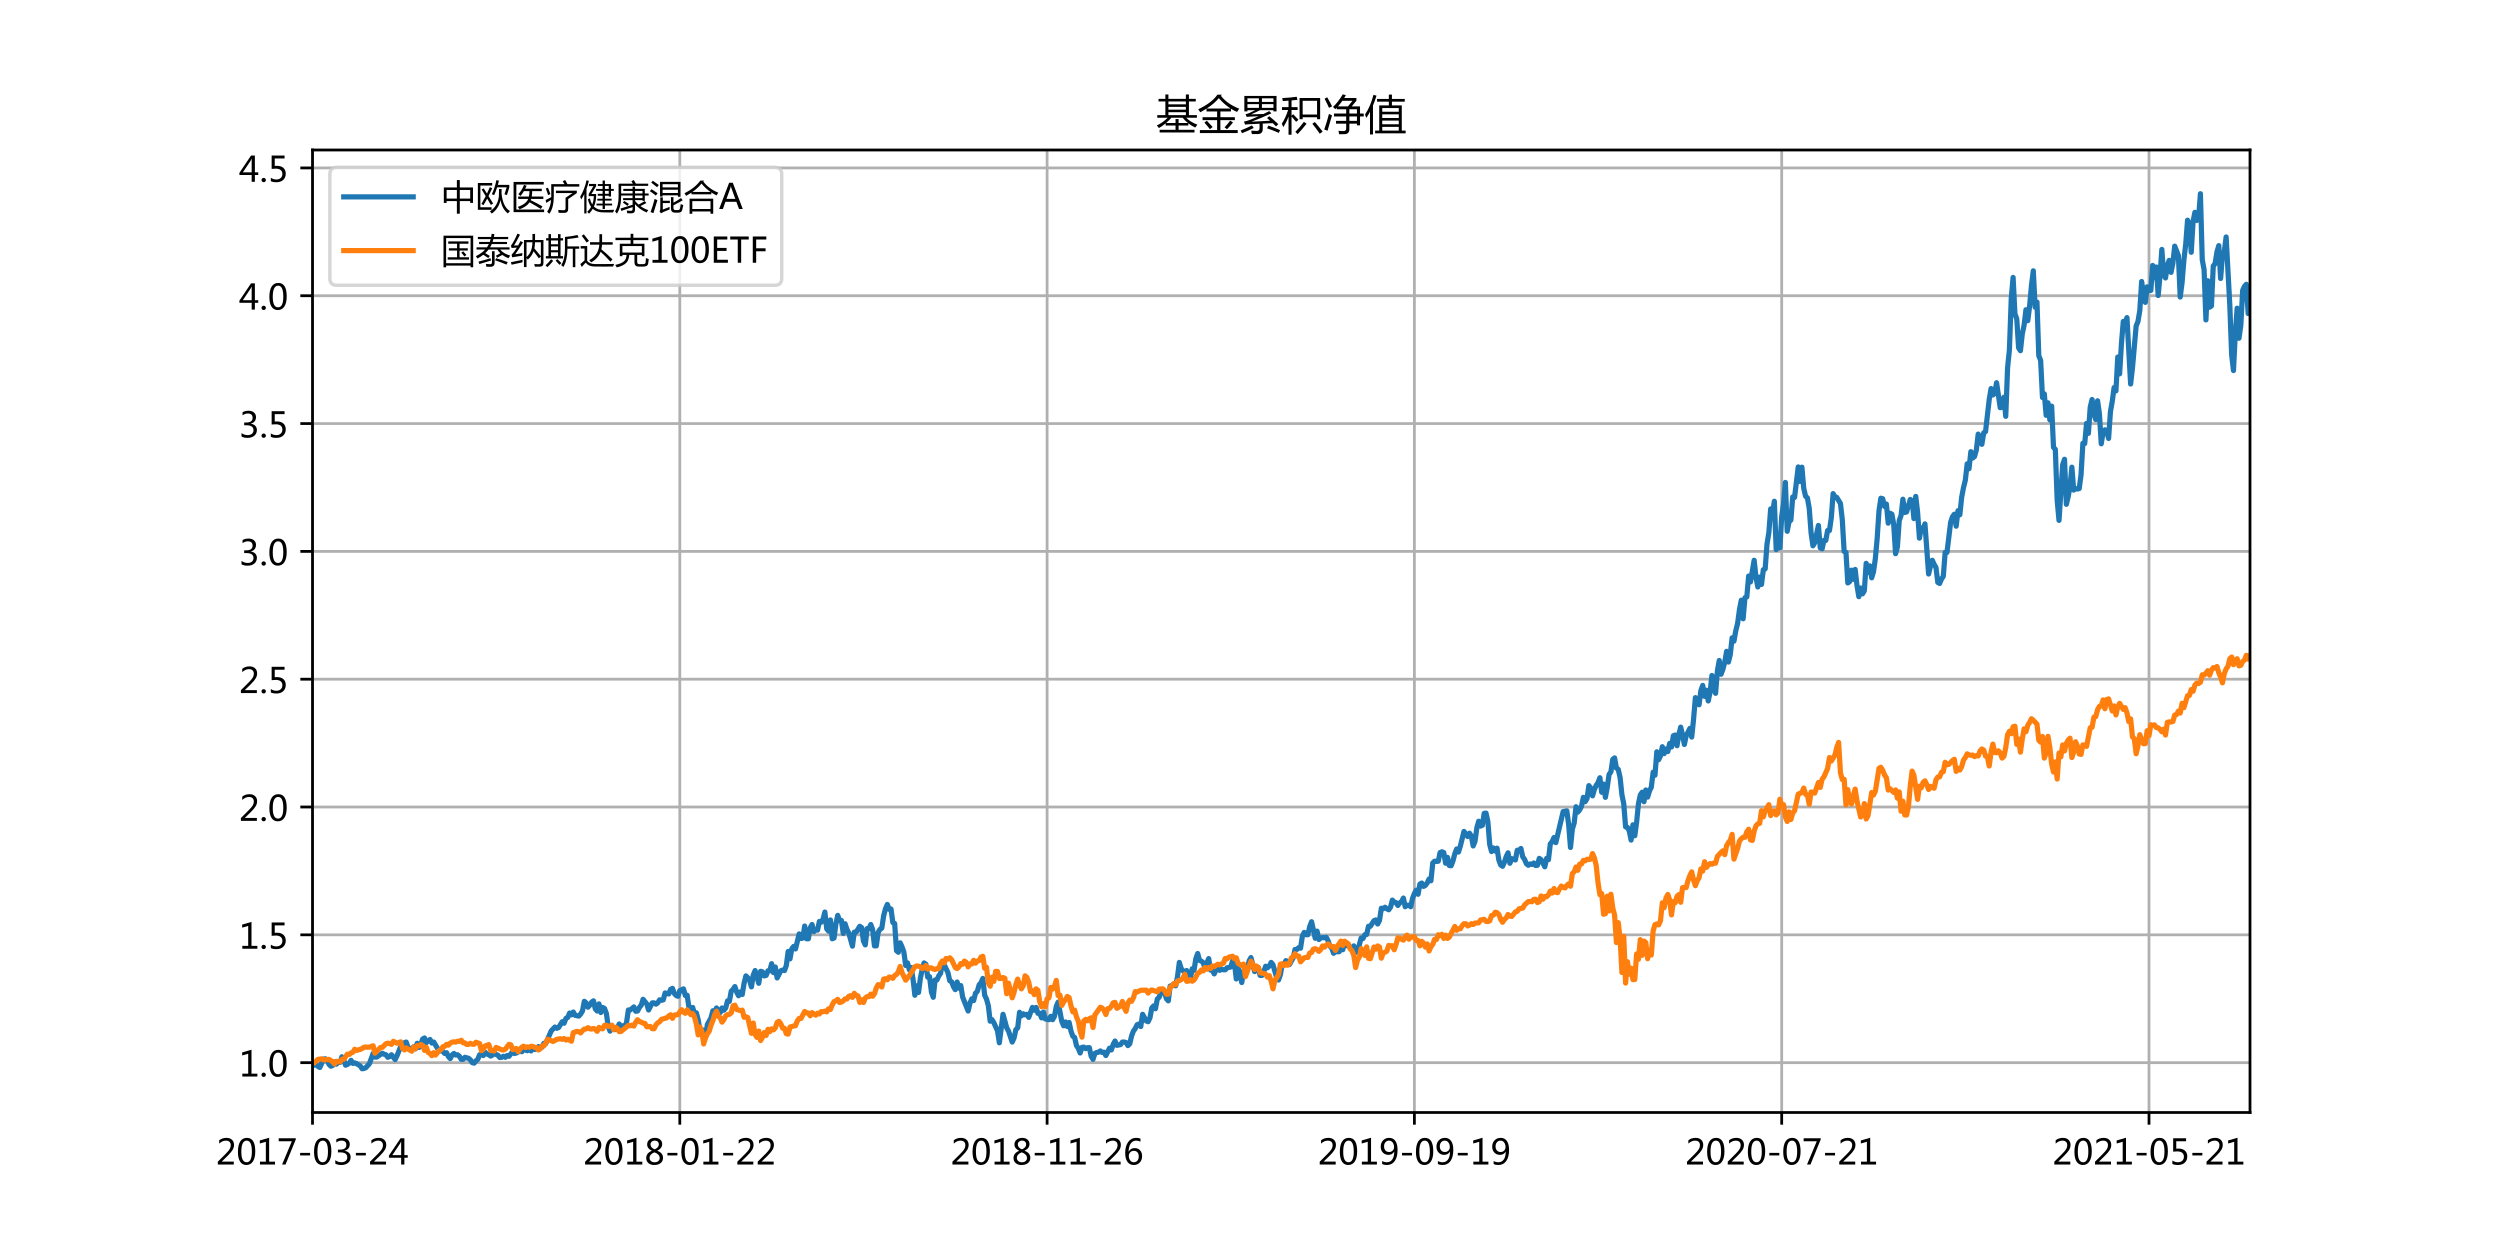 <?xml version="1.0" encoding="utf-8" standalone="no"?>
<!DOCTYPE svg PUBLIC "-//W3C//DTD SVG 1.1//EN"
  "http://www.w3.org/Graphics/SVG/1.1/DTD/svg11.dtd">
<!-- Created with matplotlib (http://matplotlib.org/) -->
<svg height="360pt" version="1.1" viewBox="0 0 720 360" width="720pt" xmlns="http://www.w3.org/2000/svg" xmlns:xlink="http://www.w3.org/1999/xlink">
 <defs>
  <style type="text/css">
*{stroke-linecap:butt;stroke-linejoin:round;}
  </style>
 </defs>
 <g id="figure_1">
  <g id="patch_1">
   <path d="M 0 360 
L 720 360 
L 720 0 
L 0 0 
z
" style="fill:#ffffff;"/>
  </g>
  <g id="axes_1">
   <g id="patch_2">
    <path d="M 90 320.4 
L 648 320.4 
L 648 43.2 
L 90 43.2 
z
" style="fill:#ffffff;"/>
   </g>
   <g id="matplotlib.axis_1">
    <g id="xtick_1">
     <g id="line2d_1">
      <path clip-path="url(#p95730bef95)" d="M 90 320.4 
L 90 43.2 
" style="fill:none;stroke:#b0b0b0;stroke-linecap:square;stroke-width:0.8;"/>
     </g>
     <g id="line2d_2">
      <defs>
       <path d="M 0 0 
L 0 3.5 
" id="m1e69e3deef" style="stroke:#000000;stroke-width:0.8;"/>
      </defs>
      <g>
       <use style="stroke:#000000;stroke-width:0.8;" x="90" xlink:href="#m1e69e3deef" y="320.4"/>
      </g>
     </g>
     <g id="text_1">
      <!-- 2017-03-24 -->
      <defs>
       <path d="M 51.172 0 
L 5.172 0 
L 5.172 8.297 
L 27.156 30.219 
Q 36.234 39.312 39.312 44.609 
Q 42.391 49.906 42.391 55.562 
Q 42.391 62.016 38.766 65.453 
Q 35.156 68.891 28.328 68.891 
Q 18.219 68.891 9.031 60.297 
L 9.031 70.016 
Q 17.969 76.906 29.828 76.906 
Q 40.047 76.906 45.953 71.391 
Q 51.859 65.875 51.859 56.547 
Q 51.859 49.516 48.062 42.75 
Q 44.281 35.984 33.734 25.531 
L 16.5 8.688 
L 16.5 8.5 
L 51.172 8.5 
z
" id="MicrosoftYaHei-32"/>
       <path d="M 4.438 36.328 
Q 4.438 56.344 11.078 66.625 
Q 17.719 76.906 30.328 76.906 
Q 54.344 76.906 54.344 38.141 
Q 54.344 19 47.578 8.859 
Q 40.828 -1.266 28.609 -1.266 
Q 17.094 -1.266 10.766 8.344 
Q 4.438 17.969 4.438 36.328 
z
M 14.203 36.766 
Q 14.203 6.641 29.5 6.641 
Q 44.531 6.641 44.531 37.25 
Q 44.531 68.953 29.781 68.953 
Q 14.203 68.953 14.203 36.766 
z
" id="MicrosoftYaHei-30"/>
       <path d="M 52.594 0 
L 9.234 0 
L 9.234 8.25 
L 26.172 8.25 
L 26.172 65.672 
L 8.797 60.641 
L 8.797 69.438 
L 35.688 77.25 
L 35.688 8.25 
L 52.594 8.25 
z
" id="MicrosoftYaHei-31"/>
       <path d="M 53.766 72.312 
L 24.172 0 
L 14.266 0 
L 42.391 67.188 
L 4.594 67.188 
L 4.594 75.641 
L 53.766 75.641 
z
" id="MicrosoftYaHei-37"/>
       <path d="M 36.375 26.266 
L 7.625 26.266 
L 7.625 33.641 
L 36.375 33.641 
z
" id="MicrosoftYaHei-2d"/>
       <path d="M 6.984 12.641 
Q 14.75 6.641 24.516 6.641 
Q 32.328 6.641 36.891 10.469 
Q 41.453 14.312 41.453 20.75 
Q 41.453 35.109 20.906 35.109 
L 14.594 35.109 
L 14.594 43.016 
L 20.609 43.016 
Q 38.812 43.016 38.812 56.5 
Q 38.812 68.953 24.906 68.953 
Q 16.938 68.953 9.906 63.578 
L 9.906 72.609 
Q 17.328 76.906 27.25 76.906 
Q 36.922 76.906 42.781 71.844 
Q 48.641 66.797 48.641 58.734 
Q 48.641 43.891 33.5 39.656 
L 33.5 39.453 
Q 41.703 38.578 46.453 33.672 
Q 51.219 28.766 51.219 21.438 
Q 51.219 11.234 43.875 4.984 
Q 36.531 -1.266 24.312 -1.266 
Q 13.578 -1.266 6.984 2.734 
z
" id="MicrosoftYaHei-33"/>
       <path d="M 55.078 19.625 
L 45.406 19.625 
L 45.406 0 
L 36.141 0 
L 36.141 19.625 
L 0.875 19.625 
L 0.875 25.828 
L 34.328 75.641 
L 45.406 75.641 
L 45.406 27.203 
L 55.078 27.203 
z
M 36.141 27.203 
L 36.141 58.891 
Q 36.141 62.25 36.328 66.656 
L 36.141 66.656 
Q 35.453 64.797 33.25 60.844 
L 10.75 27.203 
z
" id="MicrosoftYaHei-34"/>
      </defs>
      <g transform="translate(62.217 335.394)scale(0.1 -0.1)">
       <use xlink:href="#MicrosoftYaHei-32"/>
       <use x="58.643" xlink:href="#MicrosoftYaHei-30"/>
       <use x="117.285" xlink:href="#MicrosoftYaHei-31"/>
       <use x="175.928" xlink:href="#MicrosoftYaHei-37"/>
       <use x="234.57" xlink:href="#MicrosoftYaHei-2d"/>
       <use x="277.832" xlink:href="#MicrosoftYaHei-30"/>
       <use x="336.475" xlink:href="#MicrosoftYaHei-33"/>
       <use x="395.117" xlink:href="#MicrosoftYaHei-2d"/>
       <use x="438.379" xlink:href="#MicrosoftYaHei-32"/>
       <use x="497.021" xlink:href="#MicrosoftYaHei-34"/>
      </g>
     </g>
    </g>
    <g id="xtick_2">
     <g id="line2d_3">
      <path clip-path="url(#p95730bef95)" d="M 195.782 320.4 
L 195.782 43.2 
" style="fill:none;stroke:#b0b0b0;stroke-linecap:square;stroke-width:0.8;"/>
     </g>
     <g id="line2d_4">
      <g>
       <use style="stroke:#000000;stroke-width:0.8;" x="195.782" xlink:href="#m1e69e3deef" y="320.4"/>
      </g>
     </g>
     <g id="text_2">
      <!-- 2018-01-22 -->
      <defs>
       <path d="M 21.391 39.797 
Q 7.859 46.094 7.859 58.062 
Q 7.859 66.406 14.203 71.656 
Q 20.562 76.906 30.422 76.906 
Q 39.453 76.906 45.312 71.969 
Q 51.172 67.047 51.172 59.234 
Q 51.172 46.625 37.062 39.844 
L 37.062 39.656 
Q 53.609 33.688 53.609 19.344 
Q 53.609 9.906 46.797 4.312 
Q 39.984 -1.266 27.781 -1.266 
Q 17.781 -1.266 11.469 4.25 
Q 5.172 9.766 5.172 18.562 
Q 5.172 33.016 21.391 39.594 
z
M 41.5 58.109 
Q 41.5 63.188 38.328 66.109 
Q 35.156 69.047 29.734 69.047 
Q 24.656 69.047 21.094 65.984 
Q 17.531 62.938 17.531 58.203 
Q 17.531 48.734 29.391 43.797 
Q 41.5 48.828 41.5 58.109 
z
M 28.812 35.25 
Q 14.797 29.594 14.797 19.047 
Q 14.797 13.578 18.891 10.062 
Q 23 6.547 29.594 6.547 
Q 35.984 6.547 39.984 10.031 
Q 44 13.531 44 18.75 
Q 44 29.734 28.812 35.25 
z
" id="MicrosoftYaHei-38"/>
      </defs>
      <g transform="translate(167.999 335.394)scale(0.1 -0.1)">
       <use xlink:href="#MicrosoftYaHei-32"/>
       <use x="58.643" xlink:href="#MicrosoftYaHei-30"/>
       <use x="117.285" xlink:href="#MicrosoftYaHei-31"/>
       <use x="175.928" xlink:href="#MicrosoftYaHei-38"/>
       <use x="234.57" xlink:href="#MicrosoftYaHei-2d"/>
       <use x="277.832" xlink:href="#MicrosoftYaHei-30"/>
       <use x="336.475" xlink:href="#MicrosoftYaHei-31"/>
       <use x="395.117" xlink:href="#MicrosoftYaHei-2d"/>
       <use x="438.379" xlink:href="#MicrosoftYaHei-32"/>
       <use x="497.021" xlink:href="#MicrosoftYaHei-32"/>
      </g>
     </g>
    </g>
    <g id="xtick_3">
     <g id="line2d_5">
      <path clip-path="url(#p95730bef95)" d="M 301.564 320.4 
L 301.564 43.2 
" style="fill:none;stroke:#b0b0b0;stroke-linecap:square;stroke-width:0.8;"/>
     </g>
     <g id="line2d_6">
      <g>
       <use style="stroke:#000000;stroke-width:0.8;" x="301.564" xlink:href="#m1e69e3deef" y="320.4"/>
      </g>
     </g>
     <g id="text_3">
      <!-- 2018-11-26 -->
      <defs>
       <path d="M 49.703 65.922 
Q 43.797 68.953 37.359 68.953 
Q 27.547 68.953 21.578 60.406 
Q 15.625 51.859 15.531 37.062 
L 15.766 37.062 
Q 21.141 47.469 32.906 47.469 
Q 42.719 47.469 48.578 41.062 
Q 54.438 34.672 54.438 24.078 
Q 54.438 12.984 47.672 5.859 
Q 40.922 -1.266 30.422 -1.266 
Q 18.891 -1.266 12.328 7.734 
Q 5.766 16.75 5.766 33.297 
Q 5.766 53.328 14.375 65.109 
Q 23 76.906 37.062 76.906 
Q 45.125 76.906 49.703 74.703 
z
M 16.109 24.75 
Q 16.109 17.281 20.094 11.953 
Q 24.078 6.641 30.672 6.641 
Q 36.922 6.641 40.828 11.234 
Q 44.734 15.828 44.734 23.047 
Q 44.734 30.859 41.047 35.203 
Q 37.359 39.547 30.562 39.547 
Q 24.125 39.547 20.109 35.156 
Q 16.109 30.766 16.109 24.75 
z
" id="MicrosoftYaHei-36"/>
      </defs>
      <g transform="translate(273.781 335.394)scale(0.1 -0.1)">
       <use xlink:href="#MicrosoftYaHei-32"/>
       <use x="58.643" xlink:href="#MicrosoftYaHei-30"/>
       <use x="117.285" xlink:href="#MicrosoftYaHei-31"/>
       <use x="175.928" xlink:href="#MicrosoftYaHei-38"/>
       <use x="234.57" xlink:href="#MicrosoftYaHei-2d"/>
       <use x="277.832" xlink:href="#MicrosoftYaHei-31"/>
       <use x="336.475" xlink:href="#MicrosoftYaHei-31"/>
       <use x="395.117" xlink:href="#MicrosoftYaHei-2d"/>
       <use x="438.379" xlink:href="#MicrosoftYaHei-32"/>
       <use x="497.021" xlink:href="#MicrosoftYaHei-36"/>
      </g>
     </g>
    </g>
    <g id="xtick_4">
     <g id="line2d_7">
      <path clip-path="url(#p95730bef95)" d="M 407.346 320.4 
L 407.346 43.2 
" style="fill:none;stroke:#b0b0b0;stroke-linecap:square;stroke-width:0.8;"/>
     </g>
     <g id="line2d_8">
      <g>
       <use style="stroke:#000000;stroke-width:0.8;" x="407.346" xlink:href="#m1e69e3deef" y="320.4"/>
      </g>
     </g>
     <g id="text_4">
      <!-- 2019-09-19 -->
      <defs>
       <path d="M 9.031 10.25 
Q 15.281 6.641 22.516 6.641 
Q 32.672 6.641 38.25 14.641 
Q 43.844 22.656 43.844 37.406 
Q 43.75 37.312 43.656 37.406 
Q 38.672 27.938 26.906 27.938 
Q 17.391 27.938 11.141 34.469 
Q 4.891 41.016 4.891 51.469 
Q 4.891 62.594 11.719 69.75 
Q 18.562 76.906 29.438 76.906 
Q 40.719 76.906 47.062 68.047 
Q 53.422 59.188 53.422 42.234 
Q 53.422 21.297 45.219 10.016 
Q 37.016 -1.266 22.516 -1.266 
Q 14.547 -1.266 9.031 1.312 
z
M 14.547 52.688 
Q 14.547 45.062 18.453 40.594 
Q 22.359 36.141 29.25 36.141 
Q 35.203 36.141 39.25 40.203 
Q 43.312 44.281 43.312 50.094 
Q 43.312 58.25 39.281 63.594 
Q 35.25 68.953 28.656 68.953 
Q 22.562 68.953 18.547 64.312 
Q 14.547 59.672 14.547 52.688 
z
" id="MicrosoftYaHei-39"/>
      </defs>
      <g transform="translate(379.563 335.394)scale(0.1 -0.1)">
       <use xlink:href="#MicrosoftYaHei-32"/>
       <use x="58.643" xlink:href="#MicrosoftYaHei-30"/>
       <use x="117.285" xlink:href="#MicrosoftYaHei-31"/>
       <use x="175.928" xlink:href="#MicrosoftYaHei-39"/>
       <use x="234.57" xlink:href="#MicrosoftYaHei-2d"/>
       <use x="277.832" xlink:href="#MicrosoftYaHei-30"/>
       <use x="336.475" xlink:href="#MicrosoftYaHei-39"/>
       <use x="395.117" xlink:href="#MicrosoftYaHei-2d"/>
       <use x="438.379" xlink:href="#MicrosoftYaHei-31"/>
       <use x="497.021" xlink:href="#MicrosoftYaHei-39"/>
      </g>
     </g>
    </g>
    <g id="xtick_5">
     <g id="line2d_9">
      <path clip-path="url(#p95730bef95)" d="M 513.128 320.4 
L 513.128 43.2 
" style="fill:none;stroke:#b0b0b0;stroke-linecap:square;stroke-width:0.8;"/>
     </g>
     <g id="line2d_10">
      <g>
       <use style="stroke:#000000;stroke-width:0.8;" x="513.128" xlink:href="#m1e69e3deef" y="320.4"/>
      </g>
     </g>
     <g id="text_5">
      <!-- 2020-07-21 -->
      <g transform="translate(485.345 335.394)scale(0.1 -0.1)">
       <use xlink:href="#MicrosoftYaHei-32"/>
       <use x="58.643" xlink:href="#MicrosoftYaHei-30"/>
       <use x="117.285" xlink:href="#MicrosoftYaHei-32"/>
       <use x="175.928" xlink:href="#MicrosoftYaHei-30"/>
       <use x="234.57" xlink:href="#MicrosoftYaHei-2d"/>
       <use x="277.832" xlink:href="#MicrosoftYaHei-30"/>
       <use x="336.475" xlink:href="#MicrosoftYaHei-37"/>
       <use x="395.117" xlink:href="#MicrosoftYaHei-2d"/>
       <use x="438.379" xlink:href="#MicrosoftYaHei-32"/>
       <use x="497.021" xlink:href="#MicrosoftYaHei-31"/>
      </g>
     </g>
    </g>
    <g id="xtick_6">
     <g id="line2d_11">
      <path clip-path="url(#p95730bef95)" d="M 618.91 320.4 
L 618.91 43.2 
" style="fill:none;stroke:#b0b0b0;stroke-linecap:square;stroke-width:0.8;"/>
     </g>
     <g id="line2d_12">
      <g>
       <use style="stroke:#000000;stroke-width:0.8;" x="618.91" xlink:href="#m1e69e3deef" y="320.4"/>
      </g>
     </g>
     <g id="text_6">
      <!-- 2021-05-21 -->
      <defs>
       <path d="M 8.641 11.625 
Q 16.266 6.641 24.516 6.641 
Q 32.328 6.641 37.109 11 
Q 41.891 15.375 41.891 22.609 
Q 41.891 29.891 37.031 33.891 
Q 32.172 37.891 22.953 37.891 
Q 18.5 37.891 10.984 37.203 
L 10.984 75.641 
L 48.188 75.641 
L 48.188 67.188 
L 19.875 67.188 
L 19.875 45.797 
Q 24.125 46.047 26.266 46.047 
Q 38.234 46.047 44.922 39.984 
Q 51.609 33.938 51.609 23.297 
Q 51.609 12.312 44.422 5.516 
Q 37.25 -1.266 24.609 -1.266 
Q 14.016 -1.266 8.641 1.859 
z
" id="MicrosoftYaHei-35"/>
      </defs>
      <g transform="translate(591.127 335.394)scale(0.1 -0.1)">
       <use xlink:href="#MicrosoftYaHei-32"/>
       <use x="58.643" xlink:href="#MicrosoftYaHei-30"/>
       <use x="117.285" xlink:href="#MicrosoftYaHei-32"/>
       <use x="175.928" xlink:href="#MicrosoftYaHei-31"/>
       <use x="234.57" xlink:href="#MicrosoftYaHei-2d"/>
       <use x="277.832" xlink:href="#MicrosoftYaHei-30"/>
       <use x="336.475" xlink:href="#MicrosoftYaHei-35"/>
       <use x="395.117" xlink:href="#MicrosoftYaHei-2d"/>
       <use x="438.379" xlink:href="#MicrosoftYaHei-32"/>
       <use x="497.021" xlink:href="#MicrosoftYaHei-31"/>
      </g>
     </g>
    </g>
   </g>
   <g id="matplotlib.axis_2">
    <g id="ytick_1">
     <g id="line2d_13">
      <path clip-path="url(#p95730bef95)" d="M 90 306.042 
L 648 306.042 
" style="fill:none;stroke:#b0b0b0;stroke-linecap:square;stroke-width:0.8;"/>
     </g>
     <g id="line2d_14">
      <defs>
       <path d="M 0 0 
L -3.5 0 
" id="mbfc134a64d" style="stroke:#000000;stroke-width:0.8;"/>
      </defs>
      <g>
       <use style="stroke:#000000;stroke-width:0.8;" x="90" xlink:href="#mbfc134a64d" y="306.042"/>
      </g>
     </g>
     <g id="text_7">
      <!-- 1.0 -->
      <defs>
       <path d="M 5.812 5.031 
Q 5.812 7.672 7.609 9.469 
Q 9.422 11.281 12.109 11.281 
Q 14.844 11.281 16.641 9.453 
Q 18.453 7.625 18.453 5.031 
Q 18.453 2.484 16.641 0.656 
Q 14.844 -1.172 12.062 -1.172 
Q 9.375 -1.172 7.594 0.656 
Q 5.812 2.484 5.812 5.031 
z
" id="MicrosoftYaHei-2e"/>
      </defs>
      <g transform="translate(68.864 310.039)scale(0.1 -0.1)">
       <use xlink:href="#MicrosoftYaHei-31"/>
       <use x="58.643" xlink:href="#MicrosoftYaHei-2e"/>
       <use x="82.715" xlink:href="#MicrosoftYaHei-30"/>
      </g>
     </g>
    </g>
    <g id="ytick_2">
     <g id="line2d_15">
      <path clip-path="url(#p95730bef95)" d="M 90 269.231 
L 648 269.231 
" style="fill:none;stroke:#b0b0b0;stroke-linecap:square;stroke-width:0.8;"/>
     </g>
     <g id="line2d_16">
      <g>
       <use style="stroke:#000000;stroke-width:0.8;" x="90" xlink:href="#mbfc134a64d" y="269.231"/>
      </g>
     </g>
     <g id="text_8">
      <!-- 1.5 -->
      <g transform="translate(68.864 273.228)scale(0.1 -0.1)">
       <use xlink:href="#MicrosoftYaHei-31"/>
       <use x="58.643" xlink:href="#MicrosoftYaHei-2e"/>
       <use x="82.715" xlink:href="#MicrosoftYaHei-35"/>
      </g>
     </g>
    </g>
    <g id="ytick_3">
     <g id="line2d_17">
      <path clip-path="url(#p95730bef95)" d="M 90 232.42 
L 648 232.42 
" style="fill:none;stroke:#b0b0b0;stroke-linecap:square;stroke-width:0.8;"/>
     </g>
     <g id="line2d_18">
      <g>
       <use style="stroke:#000000;stroke-width:0.8;" x="90" xlink:href="#mbfc134a64d" y="232.42"/>
      </g>
     </g>
     <g id="text_9">
      <!-- 2.0 -->
      <g transform="translate(68.864 236.417)scale(0.1 -0.1)">
       <use xlink:href="#MicrosoftYaHei-32"/>
       <use x="58.643" xlink:href="#MicrosoftYaHei-2e"/>
       <use x="82.715" xlink:href="#MicrosoftYaHei-30"/>
      </g>
     </g>
    </g>
    <g id="ytick_4">
     <g id="line2d_19">
      <path clip-path="url(#p95730bef95)" d="M 90 195.609 
L 648 195.609 
" style="fill:none;stroke:#b0b0b0;stroke-linecap:square;stroke-width:0.8;"/>
     </g>
     <g id="line2d_20">
      <g>
       <use style="stroke:#000000;stroke-width:0.8;" x="90" xlink:href="#mbfc134a64d" y="195.609"/>
      </g>
     </g>
     <g id="text_10">
      <!-- 2.5 -->
      <g transform="translate(68.864 199.606)scale(0.1 -0.1)">
       <use xlink:href="#MicrosoftYaHei-32"/>
       <use x="58.643" xlink:href="#MicrosoftYaHei-2e"/>
       <use x="82.715" xlink:href="#MicrosoftYaHei-35"/>
      </g>
     </g>
    </g>
    <g id="ytick_5">
     <g id="line2d_21">
      <path clip-path="url(#p95730bef95)" d="M 90 158.798 
L 648 158.798 
" style="fill:none;stroke:#b0b0b0;stroke-linecap:square;stroke-width:0.8;"/>
     </g>
     <g id="line2d_22">
      <g>
       <use style="stroke:#000000;stroke-width:0.8;" x="90" xlink:href="#mbfc134a64d" y="158.798"/>
      </g>
     </g>
     <g id="text_11">
      <!-- 3.0 -->
      <g transform="translate(68.864 162.795)scale(0.1 -0.1)">
       <use xlink:href="#MicrosoftYaHei-33"/>
       <use x="58.643" xlink:href="#MicrosoftYaHei-2e"/>
       <use x="82.715" xlink:href="#MicrosoftYaHei-30"/>
      </g>
     </g>
    </g>
    <g id="ytick_6">
     <g id="line2d_23">
      <path clip-path="url(#p95730bef95)" d="M 90 121.987 
L 648 121.987 
" style="fill:none;stroke:#b0b0b0;stroke-linecap:square;stroke-width:0.8;"/>
     </g>
     <g id="line2d_24">
      <g>
       <use style="stroke:#000000;stroke-width:0.8;" x="90" xlink:href="#mbfc134a64d" y="121.987"/>
      </g>
     </g>
     <g id="text_12">
      <!-- 3.5 -->
      <g transform="translate(68.864 125.984)scale(0.1 -0.1)">
       <use xlink:href="#MicrosoftYaHei-33"/>
       <use x="58.643" xlink:href="#MicrosoftYaHei-2e"/>
       <use x="82.715" xlink:href="#MicrosoftYaHei-35"/>
      </g>
     </g>
    </g>
    <g id="ytick_7">
     <g id="line2d_25">
      <path clip-path="url(#p95730bef95)" d="M 90 85.176 
L 648 85.176 
" style="fill:none;stroke:#b0b0b0;stroke-linecap:square;stroke-width:0.8;"/>
     </g>
     <g id="line2d_26">
      <g>
       <use style="stroke:#000000;stroke-width:0.8;" x="90" xlink:href="#mbfc134a64d" y="85.176"/>
      </g>
     </g>
     <g id="text_13">
      <!-- 4.0 -->
      <g transform="translate(68.864 89.172)scale(0.1 -0.1)">
       <use xlink:href="#MicrosoftYaHei-34"/>
       <use x="58.643" xlink:href="#MicrosoftYaHei-2e"/>
       <use x="82.715" xlink:href="#MicrosoftYaHei-30"/>
      </g>
     </g>
    </g>
    <g id="ytick_8">
     <g id="line2d_27">
      <path clip-path="url(#p95730bef95)" d="M 90 48.365 
L 648 48.365 
" style="fill:none;stroke:#b0b0b0;stroke-linecap:square;stroke-width:0.8;"/>
     </g>
     <g id="line2d_28">
      <g>
       <use style="stroke:#000000;stroke-width:0.8;" x="90" xlink:href="#mbfc134a64d" y="48.365"/>
      </g>
     </g>
     <g id="text_14">
      <!-- 4.5 -->
      <g transform="translate(68.864 52.361)scale(0.1 -0.1)">
       <use xlink:href="#MicrosoftYaHei-34"/>
       <use x="58.643" xlink:href="#MicrosoftYaHei-2e"/>
       <use x="82.715" xlink:href="#MicrosoftYaHei-35"/>
      </g>
     </g>
    </g>
   </g>
   <g id="line2d_29">
    <path clip-path="url(#p95730bef95)" d="M 90 306.042 
L 90.529 306.774 
L 91.058 306.555 
L 91.587 307.141 
L 92.116 307.434 
L 93.173 305.016 
L 93.702 304.943 
L 94.231 305.383 
L 94.76 306.555 
L 95.289 307.067 
L 95.818 306.848 
L 96.347 305.822 
L 96.876 306.481 
L 97.405 305.822 
L 97.934 305.969 
L 98.463 304.357 
L 98.991 305.236 
L 99.52 306.774 
L 100.049 306.555 
L 100.578 306.188 
L 101.107 305.383 
L 101.636 306.262 
L 102.165 306.115 
L 102.694 306.335 
L 103.752 306.994 
L 104.281 307.8 
L 104.809 307.727 
L 105.338 307.507 
L 106.396 306.335 
L 107.454 303.405 
L 107.983 304.43 
L 108.512 304.43 
L 110.099 303.331 
L 110.627 303.624 
L 111.156 303.771 
L 111.685 304.503 
L 112.214 304.284 
L 112.743 303.771 
L 113.801 305.163 
L 114.33 304.064 
L 115.388 301.427 
L 116.445 300.328 
L 116.974 300.108 
L 117.503 301.573 
L 118.561 302.452 
L 119.09 301.5 
L 119.619 302.086 
L 120.148 300.474 
L 120.677 301.647 
L 121.206 300.694 
L 121.735 299.229 
L 122.264 298.936 
L 122.792 300.255 
L 123.85 299.376 
L 124.379 300.401 
L 124.908 300.108 
L 126.495 302.745 
L 127.024 302.452 
L 127.553 302.819 
L 128.082 303.405 
L 128.61 303.185 
L 129.139 304.284 
L 129.668 304.87 
L 130.197 303.844 
L 130.726 303.405 
L 131.255 303.844 
L 131.784 303.771 
L 132.313 304.21 
L 132.842 305.09 
L 133.371 305.09 
L 133.9 304.503 
L 134.957 304.797 
L 135.486 305.236 
L 136.015 306.042 
L 136.544 306.188 
L 137.073 305.529 
L 137.602 305.09 
L 138.131 303.771 
L 138.66 303.624 
L 139.189 303.991 
L 139.718 303.038 
L 140.246 303.551 
L 140.775 303.771 
L 141.304 304.137 
L 141.833 303.844 
L 142.362 303.258 
L 142.891 303.698 
L 143.42 303.917 
L 143.949 304.577 
L 144.478 304.503 
L 145.007 304.21 
L 145.536 304.503 
L 146.064 303.991 
L 146.593 304.21 
L 147.651 302.819 
L 148.18 303.405 
L 148.709 303.258 
L 149.767 302.672 
L 150.296 302.892 
L 150.825 302.159 
L 151.354 302.452 
L 151.882 302.599 
L 152.411 302.159 
L 152.94 302.672 
L 153.469 301.793 
L 153.998 302.233 
L 154.527 302.086 
L 155.056 301.427 
L 155.585 301.72 
L 156.114 301.573 
L 156.643 300.474 
L 157.172 300.548 
L 158.758 296.885 
L 159.816 295.786 
L 160.345 296.152 
L 160.874 295.933 
L 161.932 294.248 
L 162.461 294.687 
L 162.99 293.295 
L 163.518 293.002 
L 164.047 291.757 
L 164.576 292.27 
L 165.105 291.464 
L 165.634 292.416 
L 166.692 292.636 
L 167.221 292.05 
L 167.75 291.171 
L 168.279 288.387 
L 168.808 288.827 
L 169.336 290.072 
L 169.865 289.486 
L 170.394 288.607 
L 170.923 288.241 
L 171.452 290.585 
L 171.981 291.171 
L 172.51 289.12 
L 173.039 291.61 
L 173.568 290.145 
L 174.097 290.438 
L 174.626 291.83 
L 175.155 295.566 
L 175.683 296.958 
L 176.212 295.713 
L 176.741 296.445 
L 177.27 296.519 
L 177.799 296.079 
L 178.328 294.907 
L 178.857 295.859 
L 179.386 295.42 
L 179.915 295.713 
L 180.444 294.467 
L 180.973 290.878 
L 181.501 290.878 
L 182.559 289.999 
L 183.088 291.244 
L 183.617 291.171 
L 184.146 290.145 
L 184.675 289.486 
L 185.204 287.801 
L 186.262 289.12 
L 186.791 290.878 
L 187.848 288.827 
L 188.377 288.827 
L 188.906 289.193 
L 189.435 288.827 
L 189.964 287.948 
L 190.493 288.094 
L 191.022 287.948 
L 191.551 285.97 
L 192.609 286.263 
L 193.137 284.944 
L 193.666 284.651 
L 194.195 286.116 
L 194.724 286.702 
L 195.253 286.922 
L 195.782 285.31 
L 196.84 284.798 
L 197.369 286.702 
L 197.898 286.629 
L 198.427 290.219 
L 198.955 290.512 
L 199.484 290.145 
L 200.013 291.903 
L 200.542 291.684 
L 201.071 293.662 
L 201.6 296.958 
L 202.129 297.764 
L 202.658 296.665 
L 203.187 298.79 
L 203.716 295.053 
L 204.773 293.149 
L 205.302 291.098 
L 205.831 291.684 
L 206.36 290.292 
L 207.418 291.61 
L 207.947 290.292 
L 208.476 290.951 
L 209.005 290.292 
L 209.534 288.241 
L 210.063 288.387 
L 210.591 285.457 
L 211.12 284.944 
L 211.649 284.138 
L 212.178 285.75 
L 212.707 286.776 
L 213.236 285.677 
L 213.765 286.409 
L 214.294 283.186 
L 214.823 281.062 
L 215.352 281.574 
L 215.881 282.307 
L 216.409 284.212 
L 216.938 280.842 
L 217.467 279.523 
L 218.525 283.186 
L 219.054 279.743 
L 219.583 279.89 
L 220.112 281.062 
L 220.641 280.915 
L 221.17 279.597 
L 221.699 279.597 
L 222.227 277.545 
L 222.756 280.109 
L 223.285 278.498 
L 223.814 281.648 
L 224.872 279.597 
L 225.401 279.377 
L 225.93 279.523 
L 226.459 278.058 
L 226.988 274.029 
L 227.517 276.153 
L 228.045 273.223 
L 228.574 272.564 
L 229.103 273.297 
L 230.161 268.974 
L 230.69 270.293 
L 231.219 270.147 
L 231.748 266.703 
L 232.277 270.366 
L 232.806 270.366 
L 233.335 267.216 
L 233.864 266.264 
L 234.392 268.315 
L 234.921 267.802 
L 235.45 267.876 
L 235.979 265.385 
L 236.508 265.605 
L 237.037 264.726 
L 237.566 262.674 
L 238.095 267.509 
L 238.624 268.169 
L 239.153 264.945 
L 239.682 270.366 
L 240.21 270.147 
L 240.739 266.044 
L 241.268 263.627 
L 241.797 265.165 
L 242.326 265.092 
L 242.855 268.828 
L 243.384 266.044 
L 243.913 267.656 
L 244.442 268.681 
L 245.5 272.491 
L 246.028 268.462 
L 246.557 268.462 
L 247.615 266.777 
L 248.144 267.143 
L 248.673 271.026 
L 249.202 272.124 
L 249.731 267.436 
L 250.26 267.436 
L 250.789 266.264 
L 251.318 267.729 
L 251.846 272.417 
L 252.375 272.417 
L 252.904 268.535 
L 253.433 267.656 
L 253.962 267.29 
L 254.491 263.773 
L 255.02 261.722 
L 255.549 260.477 
L 256.078 261.869 
L 256.607 261.795 
L 257.136 265.678 
L 257.664 265.971 
L 258.193 273.809 
L 258.722 274.249 
L 259.251 271.538 
L 259.78 272.71 
L 260.309 274.176 
L 260.838 278.058 
L 261.367 277.326 
L 261.896 279.303 
L 262.425 278.644 
L 262.954 282.014 
L 263.482 286.629 
L 264.011 283.919 
L 264.54 285.823 
L 265.069 281.721 
L 265.598 279.157 
L 266.127 277.326 
L 266.656 277.692 
L 267.185 281.428 
L 267.714 281.281 
L 268.243 285.677 
L 268.772 287.215 
L 269.3 282.234 
L 269.829 282.234 
L 270.358 281.062 
L 270.887 280.329 
L 271.416 277.252 
L 271.945 277.912 
L 273.003 280.109 
L 273.532 282.453 
L 274.061 282.747 
L 274.59 284.138 
L 275.118 285.017 
L 275.647 282.82 
L 276.176 284.578 
L 276.705 283.845 
L 277.234 287.142 
L 278.821 291.171 
L 279.35 288.9 
L 279.879 287.655 
L 280.408 288.167 
L 280.936 286.043 
L 281.465 285.53 
L 281.994 283.626 
L 282.523 283.04 
L 283.052 281.794 
L 283.581 286.629 
L 284.11 287.728 
L 284.639 289.633 
L 285.168 294.101 
L 285.697 293.662 
L 286.226 294.541 
L 287.283 296.885 
L 287.812 300.328 
L 288.87 292.123 
L 289.928 296.006 
L 290.457 296.958 
L 291.515 300.108 
L 292.044 298.936 
L 292.573 296.519 
L 293.101 296.006 
L 293.63 291.537 
L 294.159 292.563 
L 294.688 291.977 
L 295.217 292.27 
L 295.746 292.123 
L 296.275 293.002 
L 297.333 290.145 
L 297.862 290.951 
L 298.391 290.145 
L 298.919 291.83 
L 299.448 291.83 
L 299.977 293.149 
L 300.506 291.464 
L 301.035 293.442 
L 302.093 293.662 
L 302.622 292.709 
L 303.151 293.662 
L 303.68 292.709 
L 304.209 289.852 
L 304.737 288.607 
L 305.795 294.174 
L 306.324 295.42 
L 306.853 294.321 
L 307.382 295.64 
L 307.911 294.467 
L 308.44 296.958 
L 308.969 298.423 
L 309.498 298.79 
L 310.027 301.134 
L 310.555 301.94 
L 311.084 303.258 
L 311.613 301.647 
L 312.142 301.573 
L 312.671 302.013 
L 313.2 301.72 
L 313.729 301.72 
L 314.258 304.21 
L 314.787 305.09 
L 315.316 303.405 
L 315.845 303.112 
L 316.373 303.038 
L 316.902 302.672 
L 317.431 303.112 
L 317.96 303.038 
L 318.489 303.991 
L 319.547 301.866 
L 320.076 302.379 
L 320.605 300.767 
L 321.134 299.815 
L 321.663 301.06 
L 322.72 300.841 
L 323.249 300.108 
L 323.778 300.108 
L 324.307 300.255 
L 324.836 301.134 
L 325.365 300.621 
L 325.894 298.35 
L 326.423 296.958 
L 326.952 296.226 
L 327.481 295.127 
L 328.009 294.907 
L 328.538 295.64 
L 329.067 292.123 
L 330.125 294.028 
L 330.654 294.248 
L 331.183 293.149 
L 331.712 290.292 
L 332.241 289.706 
L 332.77 290.512 
L 333.299 287.728 
L 333.827 287.215 
L 334.356 285.75 
L 334.885 285.384 
L 335.414 285.97 
L 335.943 287.655 
L 336.472 288.241 
L 337.001 283.992 
L 337.53 283.845 
L 338.059 283.406 
L 338.588 283.919 
L 339.117 281.281 
L 339.645 277.179 
L 340.174 278.937 
L 340.703 279.597 
L 341.232 279.963 
L 341.761 279.523 
L 342.819 281.867 
L 343.348 279.01 
L 343.877 279.45 
L 344.406 276.08 
L 344.935 274.615 
L 345.464 276.593 
L 345.992 276.813 
L 346.521 277.252 
L 347.05 278.864 
L 347.579 277.252 
L 348.108 276.08 
L 348.637 279.377 
L 349.166 279.523 
L 349.695 280.476 
L 350.224 279.303 
L 350.753 279.157 
L 351.282 279.45 
L 351.81 279.084 
L 352.339 279.303 
L 352.868 279.303 
L 353.397 278.717 
L 354.455 278.498 
L 354.984 276.74 
L 355.513 277.179 
L 356.042 281.941 
L 356.571 278.791 
L 357.1 280.476 
L 357.628 282.966 
L 358.157 279.67 
L 358.686 278.937 
L 359.215 279.45 
L 359.744 276.74 
L 360.273 275.787 
L 361.331 279.816 
L 361.86 278.571 
L 362.389 278.644 
L 362.918 280.915 
L 363.446 280.915 
L 363.975 279.816 
L 364.504 278.278 
L 365.033 278.717 
L 365.562 278.205 
L 366.091 277.179 
L 366.62 277.838 
L 367.678 281.574 
L 368.207 282.234 
L 368.736 280.769 
L 369.264 277.765 
L 369.793 277.838 
L 370.322 276.666 
L 370.851 276.886 
L 371.38 277.765 
L 372.438 275.86 
L 372.967 273.443 
L 373.496 273.443 
L 374.025 272.93 
L 374.554 273.077 
L 375.082 269.634 
L 375.611 268.535 
L 376.14 269.194 
L 376.669 269.194 
L 377.198 266.85 
L 377.727 265.458 
L 378.785 270.22 
L 379.314 268.169 
L 379.843 270.586 
L 380.372 270.147 
L 380.9 270 
L 381.429 270.073 
L 381.958 269.927 
L 382.487 270.952 
L 383.016 272.491 
L 383.545 273.077 
L 384.074 274.542 
L 384.603 274.102 
L 385.661 274.102 
L 386.19 273.37 
L 386.718 273.516 
L 387.247 271.392 
L 387.776 272.344 
L 388.305 272.271 
L 389.363 273.297 
L 389.892 272.417 
L 390.421 274.322 
L 390.95 274.102 
L 392.008 270.147 
L 392.536 270.293 
L 393.065 269.194 
L 393.594 269.121 
L 394.123 266.777 
L 394.652 266.777 
L 395.71 265.165 
L 396.239 264.945 
L 396.768 266.117 
L 397.297 265.092 
L 397.826 261.576 
L 398.355 261.722 
L 398.883 261.283 
L 399.412 261.722 
L 399.941 262.015 
L 400.47 261.283 
L 400.999 259.231 
L 401.528 259.817 
L 402.057 259.964 
L 402.586 260.77 
L 403.115 260.037 
L 403.644 259.671 
L 404.173 258.645 
L 404.701 261.136 
L 405.23 260.697 
L 405.759 260.697 
L 406.288 261.136 
L 406.817 258.719 
L 407.346 257.327 
L 407.875 256.374 
L 408.404 257.547 
L 408.933 254.616 
L 409.462 254.323 
L 409.991 255.276 
L 410.519 254.983 
L 411.048 254.25 
L 411.577 253.151 
L 412.106 253.664 
L 412.635 248.536 
L 413.164 248.023 
L 413.693 248.097 
L 414.222 248.023 
L 414.751 245.533 
L 415.28 245.313 
L 415.809 245.533 
L 416.337 248.609 
L 416.866 246.924 
L 417.395 249.269 
L 417.924 249.342 
L 418.453 247.95 
L 418.982 245.899 
L 419.511 244.507 
L 420.04 245.386 
L 420.569 243.701 
L 421.627 239.452 
L 422.684 240.917 
L 423.213 239.965 
L 423.742 240.771 
L 424.271 243.628 
L 424.8 242.309 
L 425.329 238.427 
L 425.858 236.522 
L 426.387 237.914 
L 426.916 237.694 
L 427.445 234.251 
L 427.973 234.178 
L 428.502 236.595 
L 429.031 243.188 
L 429.56 245.24 
L 430.089 244.214 
L 430.618 245.093 
L 431.147 244.287 
L 431.676 247.73 
L 432.205 249.122 
L 432.734 249.488 
L 433.263 248.316 
L 433.791 246.705 
L 434.32 245.606 
L 434.849 248.609 
L 435.378 247.291 
L 436.436 247.657 
L 436.965 244.873 
L 437.494 244.873 
L 438.023 244.36 
L 438.552 246.778 
L 439.081 247.51 
L 439.609 248.756 
L 440.138 249.195 
L 440.667 248.829 
L 441.196 248.976 
L 441.725 248.536 
L 442.254 249.269 
L 442.783 249.195 
L 443.312 247.217 
L 443.841 247.584 
L 444.899 249.635 
L 445.427 247.217 
L 445.956 247.584 
L 446.485 243.042 
L 447.014 242.383 
L 447.543 241.21 
L 448.072 242.676 
L 450.188 233.738 
L 451.245 233.519 
L 451.774 237.474 
L 452.303 244.067 
L 452.832 238.793 
L 453.361 237.035 
L 453.89 232.347 
L 454.419 233.885 
L 454.948 233.226 
L 455.477 232.2 
L 456.006 229.636 
L 456.535 230.881 
L 457.064 230.002 
L 457.592 226.266 
L 458.121 226.926 
L 458.65 229.197 
L 459.179 227.365 
L 459.708 226.193 
L 460.237 225.387 
L 460.766 223.995 
L 461.295 228.171 
L 461.824 225.827 
L 462.353 229.636 
L 462.882 226.779 
L 463.41 223.043 
L 463.939 222.31 
L 464.468 218.721 
L 464.997 218.281 
L 465.526 221.212 
L 466.055 221.578 
L 466.584 223.922 
L 467.113 228.903 
L 467.642 231.541 
L 468.171 238.134 
L 468.7 238.28 
L 469.228 239.306 
L 469.757 241.943 
L 470.286 237.548 
L 470.815 240.698 
L 471.344 236.815 
L 471.873 231.467 
L 472.402 228.977 
L 472.931 228.171 
L 473.46 230.881 
L 473.989 227.512 
L 474.518 229.563 
L 475.046 227.805 
L 475.575 226.706 
L 476.104 222.384 
L 476.633 223.263 
L 477.162 216.523 
L 477.691 218.794 
L 478.22 217.695 
L 478.749 215.058 
L 479.278 217.036 
L 479.807 215.717 
L 480.336 216.45 
L 480.864 214.106 
L 481.393 215.131 
L 481.922 211.908 
L 482.451 211.688 
L 482.98 214.765 
L 483.509 211.542 
L 484.038 209.417 
L 484.567 211.615 
L 485.096 214.399 
L 485.625 211.908 
L 486.682 209.784 
L 487.211 212.274 
L 487.74 207.22 
L 488.269 200.92 
L 488.798 201.359 
L 489.327 202.971 
L 489.856 198.869 
L 490.385 197.403 
L 490.914 200.553 
L 491.443 198.795 
L 491.972 201.872 
L 492.5 199.381 
L 493.029 194.547 
L 493.558 198.209 
L 494.087 199.674 
L 494.616 193.155 
L 495.145 190.224 
L 495.674 194.18 
L 496.203 192.715 
L 496.732 190.664 
L 497.261 187.587 
L 497.79 190.664 
L 498.318 188.54 
L 498.847 183.705 
L 499.376 184.657 
L 499.905 181.653 
L 500.434 179.529 
L 500.963 175.573 
L 501.492 172.863 
L 502.021 178.21 
L 502.55 172.13 
L 503.079 171.91 
L 503.608 165.903 
L 504.136 167.588 
L 505.194 161.362 
L 505.723 166.27 
L 506.252 169.053 
L 506.781 166.197 
L 507.31 168.321 
L 507.839 164.072 
L 508.368 163.852 
L 508.897 156.673 
L 509.426 153.45 
L 509.955 146.564 
L 510.483 147.736 
L 511.012 144.366 
L 511.541 158.285 
L 512.07 154.329 
L 512.599 157.772 
L 513.128 148.762 
L 513.657 145.026 
L 514.186 138.945 
L 514.715 153.01 
L 515.244 150.227 
L 515.773 149.787 
L 516.301 143.121 
L 516.83 143.267 
L 517.888 134.477 
L 518.417 138.652 
L 518.946 134.55 
L 519.475 140.63 
L 520.004 142.901 
L 520.533 143.414 
L 521.062 146.417 
L 521.591 153.45 
L 522.119 157.186 
L 522.648 156.307 
L 523.706 151.326 
L 524.235 157.772 
L 524.764 158.065 
L 525.293 155.648 
L 525.822 155.648 
L 526.351 152.791 
L 526.88 152.791 
L 527.409 149.128 
L 527.937 142.169 
L 528.466 143.048 
L 528.995 143.267 
L 530.053 145.026 
L 530.582 149.714 
L 531.111 158.798 
L 531.64 159.091 
L 532.169 167.881 
L 532.698 167.515 
L 533.227 164.219 
L 533.755 166.856 
L 534.284 163.999 
L 534.813 168.614 
L 535.342 171.837 
L 535.871 169.347 
L 536.4 171.031 
L 536.929 170.152 
L 537.458 162.241 
L 537.987 164.878 
L 538.516 162.973 
L 539.045 166.416 
L 539.573 164.658 
L 540.102 160.849 
L 540.631 154.988 
L 541.16 147.003 
L 541.689 143.487 
L 542.218 143.634 
L 542.747 145.831 
L 543.276 145.172 
L 543.805 150.666 
L 544.334 147.809 
L 544.863 148.102 
L 545.391 151.033 
L 545.92 159.457 
L 546.449 157.552 
L 546.978 149.934 
L 547.507 148.469 
L 548.036 143.78 
L 548.565 147.59 
L 549.094 147.443 
L 550.152 143.853 
L 550.681 144.147 
L 551.209 149.348 
L 551.738 142.974 
L 552.267 147.516 
L 552.796 154.988 
L 553.325 152.058 
L 553.854 152.571 
L 554.383 150.886 
L 555.441 165.317 
L 555.97 163.047 
L 556.499 161.362 
L 557.027 162.534 
L 557.556 163.413 
L 558.085 167.735 
L 558.614 168.028 
L 559.143 166.783 
L 559.672 165.977 
L 560.201 159.091 
L 560.73 159.091 
L 561.788 150.373 
L 562.317 148.835 
L 562.845 148.102 
L 563.374 151.545 
L 563.903 147.077 
L 564.432 148.249 
L 564.961 143.194 
L 565.49 140.41 
L 566.019 138.286 
L 566.548 133.598 
L 567.077 134.99 
L 567.606 130.081 
L 568.135 131.913 
L 568.664 131.473 
L 569.192 129.569 
L 569.721 125.027 
L 570.779 127.957 
L 571.308 124.66 
L 571.837 124.294 
L 572.895 115.064 
L 573.424 111.914 
L 573.953 113.745 
L 574.482 113.306 
L 575.01 110.229 
L 576.068 117.408 
L 576.597 117.262 
L 577.126 114.405 
L 577.655 119.899 
L 578.184 105.907 
L 578.713 100.706 
L 579.242 85.908 
L 579.771 79.901 
L 580.3 90.377 
L 580.828 91.842 
L 581.357 100.193 
L 581.886 100.999 
L 582.415 96.164 
L 582.944 93.673 
L 583.473 89.205 
L 584.002 92.355 
L 584.531 88.106 
L 585.06 82.245 
L 585.589 77.997 
L 586.118 88.472 
L 586.646 87.007 
L 587.175 102.464 
L 587.704 103.783 
L 588.233 114.478 
L 588.762 113.452 
L 589.291 119.606 
L 589.82 116.016 
L 590.349 120.924 
L 590.878 116.969 
L 591.407 128.836 
L 591.936 129.422 
L 592.464 144.073 
L 592.993 149.86 
L 594.051 133.817 
L 594.58 132.279 
L 595.109 145.245 
L 595.638 143.048 
L 596.167 140.044 
L 596.696 134.55 
L 597.225 141.143 
L 597.754 140.703 
L 598.282 140.85 
L 598.811 140.703 
L 599.34 136.748 
L 599.869 127.664 
L 600.398 127.737 
L 600.927 121.95 
L 601.456 124.807 
L 601.985 117.262 
L 602.514 115.064 
L 603.043 119.166 
L 603.572 120.851 
L 604.1 115.43 
L 604.629 119.166 
L 605.158 127.81 
L 605.687 124.514 
L 606.216 123.781 
L 606.745 124.148 
L 607.274 126.272 
L 607.803 118.58 
L 608.332 115.577 
L 608.861 111.621 
L 609.39 112.573 
L 609.918 102.83 
L 610.447 107.665 
L 610.976 98.948 
L 611.505 92.574 
L 612.034 93.087 
L 612.563 91.476 
L 613.621 110.595 
L 614.15 105.98 
L 615.208 93.893 
L 615.736 92.574 
L 616.265 89.424 
L 616.794 81.073 
L 617.323 84.809 
L 617.852 87.08 
L 618.381 82.612 
L 618.91 83.637 
L 619.439 83.637 
L 619.968 76.458 
L 620.497 79.974 
L 621.026 76.898 
L 621.555 85.102 
L 622.083 79.388 
L 622.612 71.843 
L 623.141 79.242 
L 623.67 80.048 
L 624.199 76.385 
L 624.728 74.993 
L 625.257 78.436 
L 625.786 75.799 
L 626.315 70.891 
L 627.373 73.601 
L 627.901 85.542 
L 628.43 81.44 
L 628.959 74.92 
L 629.488 70.305 
L 630.017 63.419 
L 630.546 64.664 
L 631.075 72.649 
L 631.604 63.785 
L 632.133 61.148 
L 632.662 63.492 
L 633.191 62.833 
L 633.719 55.8 
L 634.248 74.773 
L 634.777 77.703 
L 635.306 92.135 
L 635.835 80.853 
L 636.364 88.472 
L 636.893 88.106 
L 637.422 76.605 
L 637.951 75.945 
L 638.48 72.576 
L 639.009 70.744 
L 639.537 80.194 
L 640.066 73.455 
L 640.595 72.502 
L 641.124 68.253 
L 642.182 87.813 
L 642.711 102.171 
L 643.24 106.713 
L 643.769 96.017 
L 644.298 88.765 
L 644.827 97.409 
L 645.355 93.673 
L 645.884 83.637 
L 646.413 82.465 
L 646.942 81.879 
L 647.471 90.303 
L 648 89.424 
L 648 89.424 
" style="fill:none;stroke:#1f77b4;stroke-linecap:square;stroke-width:1.5;"/>
   </g>
   <g id="line2d_30">
    <path clip-path="url(#p95730bef95)" d="M 90 306.042 
L 90.529 306.08 
L 91.587 305.095 
L 92.645 304.943 
L 93.173 305.246 
L 94.76 305.095 
L 95.818 305.815 
L 96.347 306.421 
L 96.876 305.663 
L 97.934 305.815 
L 98.463 305.095 
L 98.991 305.057 
L 100.049 303.617 
L 100.578 303.693 
L 101.107 303.238 
L 101.636 303.048 
L 102.165 302.177 
L 102.694 302.518 
L 103.752 302.215 
L 104.281 301.988 
L 104.809 301.609 
L 105.338 301.533 
L 105.867 301.609 
L 106.396 301.571 
L 107.454 301.192 
L 107.983 303.314 
L 109.57 301.684 
L 110.099 301.647 
L 111.156 300.586 
L 111.685 300.434 
L 112.214 300.548 
L 112.743 300.775 
L 113.272 299.904 
L 114.33 300.434 
L 115.388 300.055 
L 115.917 301.912 
L 116.445 302.366 
L 116.974 301.798 
L 118.561 302.745 
L 119.09 301.533 
L 119.619 302.025 
L 120.148 301.154 
L 120.677 301.192 
L 121.206 300.813 
L 121.735 301.154 
L 122.264 302.518 
L 122.792 301.647 
L 123.321 303.124 
L 123.85 303.389 
L 124.379 304.034 
L 124.908 303.162 
L 125.437 303.844 
L 126.495 302.518 
L 127.024 302.291 
L 127.553 301.457 
L 128.082 301.343 
L 128.61 300.775 
L 129.139 301.002 
L 129.668 300.434 
L 130.197 300.131 
L 130.726 300.055 
L 131.255 300.131 
L 131.784 299.866 
L 132.313 299.904 
L 132.842 299.6 
L 133.371 300.32 
L 133.9 300.358 
L 134.428 300.813 
L 134.957 300.775 
L 135.486 300.472 
L 136.015 300.737 
L 136.544 300.737 
L 137.073 300.169 
L 138.131 300.548 
L 138.66 302.594 
L 139.189 302.177 
L 139.718 301.23 
L 140.775 300.851 
L 141.304 302.518 
L 142.362 302.67 
L 142.891 301.647 
L 144.478 302.329 
L 145.007 302.404 
L 145.536 302.139 
L 146.593 300.775 
L 147.122 300.927 
L 147.651 302.291 
L 148.709 301.988 
L 149.238 302.897 
L 149.767 302.101 
L 150.296 301.571 
L 150.825 301.305 
L 151.354 301.684 
L 151.882 301.495 
L 152.411 301.609 
L 152.94 301.343 
L 153.469 301.381 
L 153.998 301.647 
L 154.527 301.684 
L 155.056 302.404 
L 155.585 302.101 
L 156.114 301.23 
L 156.643 301.192 
L 157.172 300.472 
L 157.7 299.297 
L 159.287 299.941 
L 160.345 299.335 
L 161.403 299.146 
L 161.932 299.335 
L 162.461 299.108 
L 162.99 299.525 
L 163.518 299.297 
L 164.576 299.866 
L 165.105 297.403 
L 166.163 297.024 
L 166.692 297.137 
L 167.221 297.479 
L 167.75 296.834 
L 168.279 296.38 
L 168.808 296.342 
L 169.336 295.963 
L 169.865 296.304 
L 170.394 296.38 
L 170.923 296.19 
L 171.452 296.455 
L 171.981 297.024 
L 172.51 295.887 
L 173.039 296.228 
L 173.568 296.304 
L 174.097 295.281 
L 174.626 295.281 
L 175.155 295.584 
L 175.683 295.546 
L 176.212 295.243 
L 176.741 296.569 
L 177.27 295.849 
L 177.799 296.19 
L 178.328 297.1 
L 178.857 297.062 
L 180.973 295.319 
L 181.501 295.432 
L 182.03 295.205 
L 182.559 295.508 
L 183.088 294.409 
L 183.617 293.689 
L 184.146 294.22 
L 184.675 294.371 
L 185.204 294.675 
L 185.733 294.75 
L 186.262 295.698 
L 187.319 295.622 
L 187.848 296.266 
L 188.377 296.266 
L 188.906 295.167 
L 189.435 294.561 
L 189.964 294.296 
L 190.493 293.576 
L 192.08 293.121 
L 192.609 292.591 
L 193.137 292.25 
L 193.666 293.273 
L 194.195 292.363 
L 194.724 292.25 
L 195.253 292.25 
L 195.782 291.416 
L 196.311 290.81 
L 196.84 291.492 
L 197.369 291.833 
L 197.898 290.848 
L 198.955 292.212 
L 199.484 291.909 
L 200.013 292.894 
L 200.542 294.902 
L 201.071 298.047 
L 201.6 295.811 
L 202.129 297.1 
L 202.658 300.661 
L 203.187 298.843 
L 203.716 297.706 
L 204.245 297.024 
L 204.773 295.205 
L 205.302 293.955 
L 205.831 292.25 
L 206.36 291.227 
L 206.889 292.704 
L 207.418 293.083 
L 207.947 294.371 
L 208.476 293.614 
L 209.005 292.553 
L 209.534 292.212 
L 210.063 292.136 
L 210.591 291.719 
L 211.12 289.673 
L 211.649 289.484 
L 212.178 290.734 
L 213.236 291.037 
L 213.765 290.923 
L 214.294 292.969 
L 214.823 292.818 
L 215.352 293.045 
L 216.409 297.592 
L 216.938 294.637 
L 217.467 297.933 
L 217.996 298.767 
L 218.525 296.948 
L 219.054 299.676 
L 219.583 298.767 
L 220.112 297.365 
L 220.641 298.198 
L 221.17 296.455 
L 221.699 297.1 
L 222.227 296.304 
L 222.756 296.607 
L 223.285 296.039 
L 223.814 294.447 
L 224.343 294.144 
L 224.872 294.826 
L 225.401 296.114 
L 225.93 296.152 
L 226.459 297.706 
L 226.988 297.82 
L 227.517 295.811 
L 228.574 295.47 
L 229.103 295.395 
L 229.632 294.03 
L 230.161 293.311 
L 230.69 293.311 
L 231.748 291.302 
L 232.277 291.681 
L 232.806 291.757 
L 233.335 292.553 
L 233.864 291.643 
L 234.921 292.363 
L 235.45 291.795 
L 235.979 292.022 
L 236.508 291.34 
L 237.037 291.378 
L 237.566 291.189 
L 238.095 291.416 
L 238.624 290.544 
L 239.153 290.734 
L 239.682 289.408 
L 240.21 288.46 
L 240.739 288.233 
L 241.268 287.816 
L 241.797 288.726 
L 242.326 288.574 
L 242.855 288.271 
L 243.384 287.665 
L 243.913 287.703 
L 244.442 286.945 
L 244.971 286.755 
L 245.5 287.248 
L 246.028 286.073 
L 246.557 286.717 
L 247.086 286.793 
L 247.615 288.688 
L 248.144 287.93 
L 248.673 288.726 
L 249.202 287.437 
L 249.731 287.021 
L 250.26 287.021 
L 250.789 286.301 
L 251.318 286.907 
L 251.846 286.187 
L 252.375 284.52 
L 252.904 283.573 
L 253.433 283.686 
L 253.962 284.255 
L 254.491 281.981 
L 255.02 281.867 
L 255.549 282.171 
L 256.078 281.375 
L 256.607 281.489 
L 257.136 281.754 
L 257.664 280.958 
L 258.193 280.655 
L 258.722 279.859 
L 259.251 278.344 
L 259.78 280.124 
L 260.838 282.284 
L 261.896 280.996 
L 263.482 278.419 
L 264.011 278.192 
L 265.069 278.381 
L 265.598 278.95 
L 266.127 278.76 
L 266.656 278.078 
L 267.185 279.101 
L 267.714 278.722 
L 268.243 278.76 
L 268.772 279.064 
L 269.3 279.215 
L 269.829 278.95 
L 270.358 278.95 
L 270.887 277.472 
L 271.416 276.752 
L 271.945 277.283 
L 272.474 276.032 
L 273.003 276.222 
L 273.532 275.843 
L 274.061 276.373 
L 275.118 278.647 
L 275.647 278.95 
L 276.176 278.457 
L 276.705 277.51 
L 277.234 277.699 
L 277.763 276.79 
L 278.292 277.169 
L 278.821 278.457 
L 279.35 277.586 
L 279.879 277.624 
L 280.408 276.563 
L 280.936 277.396 
L 281.465 276.79 
L 281.994 276.638 
L 282.523 275.615 
L 283.052 275.426 
L 283.581 278.874 
L 284.11 278.571 
L 284.639 283.042 
L 285.168 284.027 
L 285.697 281.451 
L 286.226 282.625 
L 286.755 279.746 
L 287.283 279.783 
L 287.812 281.792 
L 288.341 281.792 
L 288.87 281.526 
L 289.399 281.754 
L 289.928 286.187 
L 290.457 283.156 
L 291.515 287.362 
L 292.044 285.77 
L 292.573 283.497 
L 293.101 281.981 
L 293.63 283.8 
L 294.159 284.785 
L 294.688 283.914 
L 295.217 281.034 
L 295.746 281.489 
L 296.275 282.89 
L 296.804 285.543 
L 297.333 285.316 
L 297.862 286.452 
L 298.391 284.785 
L 298.919 285.202 
L 299.448 288.498 
L 299.977 289.938 
L 300.506 289.067 
L 301.035 289.938 
L 301.564 287.665 
L 302.093 287.362 
L 302.622 284.368 
L 303.151 284.861 
L 303.68 284.103 
L 304.209 282.36 
L 304.737 286.717 
L 305.266 286.604 
L 305.795 289.559 
L 306.324 288.574 
L 306.853 287.892 
L 307.382 286.983 
L 307.911 287.324 
L 308.44 289.673 
L 308.969 291.416 
L 309.498 290.923 
L 310.027 292.894 
L 310.555 294.106 
L 311.084 296.91 
L 311.613 298.691 
L 312.142 293.993 
L 312.671 293.576 
L 313.2 293.993 
L 313.729 293.386 
L 314.258 293.121 
L 314.787 295.925 
L 315.316 292.325 
L 316.902 290.09 
L 317.431 290.317 
L 317.96 290.923 
L 318.489 292.174 
L 319.018 290.507 
L 319.547 290.431 
L 320.076 289.787 
L 320.605 288.801 
L 321.134 288.688 
L 321.663 290.393 
L 322.72 289.749 
L 323.249 288.423 
L 323.778 290.241 
L 324.307 291.264 
L 324.836 288.915 
L 325.365 288.044 
L 325.894 288.385 
L 326.423 287.362 
L 326.952 285.581 
L 327.481 285.694 
L 328.538 285.202 
L 330.125 285.164 
L 330.654 285.998 
L 331.183 285.391 
L 331.712 285.088 
L 333.299 285.657 
L 333.827 284.861 
L 334.885 284.785 
L 335.414 285.278 
L 335.943 286.339 
L 336.472 286.301 
L 337.001 284.368 
L 337.53 283.989 
L 338.059 283.269 
L 338.588 283.61 
L 339.117 282.512 
L 339.645 282.398 
L 340.174 282.133 
L 340.703 281.678 
L 341.232 280.579 
L 341.761 282.625 
L 342.29 282.549 
L 342.819 282.171 
L 343.348 282.587 
L 343.877 282.246 
L 344.406 281.375 
L 344.935 280.276 
L 345.464 280.049 
L 345.992 279.367 
L 346.521 279.632 
L 347.05 278.647 
L 347.579 279.139 
L 348.108 278.647 
L 348.637 278.912 
L 349.166 278.192 
L 349.695 278.381 
L 350.753 277.699 
L 351.282 277.851 
L 352.339 277.396 
L 352.868 276.032 
L 353.397 276.146 
L 353.926 275.653 
L 354.984 275.388 
L 355.513 276.108 
L 356.042 275.843 
L 356.571 277.434 
L 357.628 278.116 
L 358.157 277.662 
L 358.686 281.261 
L 360.273 276.828 
L 360.802 277.662 
L 361.331 279.215 
L 361.86 278.23 
L 362.389 278.647 
L 362.918 280.162 
L 363.975 280.352 
L 364.504 280.579 
L 365.033 281.413 
L 365.562 280.996 
L 366.091 282.587 
L 366.62 284.785 
L 367.149 282.398 
L 368.207 280.731 
L 368.736 277.699 
L 369.264 277.548 
L 369.793 278.116 
L 370.322 277.548 
L 370.851 278.003 
L 371.38 277.358 
L 371.909 275.881 
L 372.438 275.502 
L 372.967 274.668 
L 373.496 275.312 
L 374.025 275.35 
L 374.554 277.017 
L 375.611 275.843 
L 376.14 275.729 
L 376.669 275.729 
L 377.198 274.479 
L 377.727 274.327 
L 378.256 273.342 
L 378.785 273.228 
L 379.314 273.494 
L 379.843 273.986 
L 380.372 273.456 
L 380.9 272.433 
L 381.429 272.774 
L 381.958 272.205 
L 382.487 271.864 
L 383.545 272.698 
L 384.074 272.584 
L 384.603 273.721 
L 385.132 272.584 
L 386.19 271.031 
L 386.718 272.281 
L 387.247 271.069 
L 388.305 271.826 
L 388.834 273.266 
L 389.363 273.797 
L 389.892 275.161 
L 390.421 278.647 
L 390.95 276.525 
L 391.479 275.653 
L 392.008 273.19 
L 393.065 275.161 
L 393.594 272.698 
L 394.123 275.994 
L 394.652 276.108 
L 395.71 272.736 
L 396.239 273.38 
L 396.768 272.433 
L 397.297 272.736 
L 397.826 275.956 
L 398.355 274.441 
L 398.883 274.251 
L 399.412 273.91 
L 399.941 272.281 
L 400.47 272.395 
L 400.999 272.395 
L 401.528 273.531 
L 402.057 272.016 
L 402.586 270.083 
L 403.115 270.197 
L 404.173 270.765 
L 404.701 269.742 
L 405.23 269.326 
L 405.759 270.5 
L 406.288 269.894 
L 406.817 269.894 
L 407.346 269.742 
L 407.875 270.841 
L 408.404 270.879 
L 408.933 272.395 
L 409.462 271.106 
L 409.991 271.561 
L 410.519 272.774 
L 411.048 271.864 
L 411.577 273.872 
L 412.106 272.66 
L 412.635 271.978 
L 413.164 270.538 
L 413.693 270.576 
L 414.222 269.212 
L 414.751 269.439 
L 415.28 269.098 
L 415.809 270.273 
L 416.337 269.326 
L 416.866 270.273 
L 417.395 269.894 
L 418.982 266.825 
L 419.511 267.924 
L 420.04 267.469 
L 420.569 267.507 
L 421.098 266.597 
L 421.627 266.029 
L 422.155 266.029 
L 422.684 266.673 
L 423.213 266.446 
L 423.742 266.029 
L 424.271 266.256 
L 424.8 265.84 
L 425.858 265.764 
L 426.387 264.968 
L 427.445 264.779 
L 427.973 265.347 
L 428.502 265.423 
L 429.031 265.195 
L 429.56 263.68 
L 430.089 263.566 
L 430.618 262.733 
L 431.147 262.846 
L 431.676 263.377 
L 432.205 264.779 
L 432.734 265.612 
L 433.263 264.779 
L 433.791 264.362 
L 434.32 263.377 
L 434.849 263.831 
L 435.378 263.945 
L 436.436 262.619 
L 436.965 262.467 
L 437.494 261.747 
L 438.552 261.52 
L 439.081 260.611 
L 440.138 259.663 
L 440.667 259.625 
L 441.196 259.701 
L 441.725 259.019 
L 442.254 258.981 
L 442.783 259.929 
L 443.312 259.701 
L 443.841 258.034 
L 444.37 258.981 
L 444.899 258.186 
L 445.427 258.261 
L 445.956 257.731 
L 446.485 256.632 
L 447.014 257.2 
L 447.543 255.912 
L 448.072 256.935 
L 448.601 257.087 
L 449.13 255.95 
L 449.659 255.192 
L 450.188 255.571 
L 450.717 255.723 
L 451.245 255.003 
L 451.774 254.548 
L 452.303 255.23 
L 452.832 251.593 
L 453.361 251.062 
L 453.89 249.698 
L 454.419 250.645 
L 454.948 248.864 
L 455.477 248.827 
L 456.006 247.803 
L 456.535 247.917 
L 457.064 247.462 
L 457.592 247.538 
L 458.121 247.425 
L 458.65 245.833 
L 459.179 247.084 
L 459.708 249.243 
L 460.237 254.283 
L 460.766 257.655 
L 461.295 257.352 
L 461.824 263.301 
L 462.353 263.149 
L 462.882 258.11 
L 463.41 262.354 
L 463.939 257.541 
L 464.468 261.482 
L 464.997 263.528 
L 465.526 271.447 
L 466.055 265.726 
L 466.584 270.197 
L 467.113 280.087 
L 467.642 269.667 
L 468.171 283.118 
L 468.7 276.98 
L 469.228 280.579 
L 469.757 278.836 
L 470.286 282.133 
L 470.815 282.095 
L 471.344 274.744 
L 471.873 276.26 
L 472.402 270.614 
L 472.931 275.123 
L 473.46 271.031 
L 473.989 271.447 
L 474.518 276.108 
L 475.046 273.721 
L 475.575 275.047 
L 476.104 268.075 
L 476.633 266.294 
L 477.162 266.105 
L 477.691 266.37 
L 478.22 265.158 
L 478.749 260.004 
L 479.278 261.406 
L 479.807 258.602 
L 480.336 257.617 
L 480.864 259.171 
L 481.393 263.49 
L 481.922 259.663 
L 482.451 260.004 
L 482.98 258.148 
L 483.509 257.655 
L 484.038 259.853 
L 484.567 255.647 
L 485.096 255.571 
L 485.625 255.609 
L 486.154 253.563 
L 486.682 252.161 
L 487.211 251.1 
L 487.74 253.449 
L 488.269 255.079 
L 488.798 253.639 
L 489.327 252.843 
L 489.856 250.229 
L 490.385 250.873 
L 490.914 248.182 
L 491.443 249.812 
L 491.972 249.168 
L 492.5 248.713 
L 493.029 248.902 
L 493.558 248.561 
L 494.087 248.599 
L 494.616 246.629 
L 495.674 245.492 
L 496.203 245.037 
L 496.732 246.136 
L 497.261 243.56 
L 497.79 242.65 
L 498.318 242.006 
L 498.847 240.301 
L 499.376 247.425 
L 500.434 244.355 
L 500.963 242.234 
L 501.492 241.551 
L 502.021 241.135 
L 502.55 241.135 
L 503.079 239.581 
L 503.608 238.823 
L 504.136 241.893 
L 504.665 242.044 
L 505.194 239.354 
L 505.723 237.838 
L 506.252 237.27 
L 506.781 237.118 
L 507.31 233.481 
L 507.839 235.262 
L 508.368 233.519 
L 509.426 231.738 
L 509.955 234.883 
L 510.483 233.632 
L 511.012 233.519 
L 511.541 234.693 
L 512.07 234.163 
L 512.599 230.184 
L 513.128 231.927 
L 513.657 231.738 
L 514.186 235.299 
L 514.715 236.588 
L 515.244 233.822 
L 515.773 236.019 
L 516.301 234.125 
L 516.83 233.519 
L 517.888 228.706 
L 518.946 228.252 
L 519.475 226.963 
L 520.004 228.744 
L 520.533 228.972 
L 521.062 231.662 
L 521.591 228.1 
L 522.119 228.176 
L 522.648 228.403 
L 523.706 225.372 
L 524.235 226.774 
L 524.764 224.425 
L 525.293 223.743 
L 526.351 221.318 
L 526.88 218.173 
L 527.409 219.196 
L 528.466 217.453 
L 528.995 215.255 
L 529.524 213.815 
L 530.053 222.606 
L 530.582 224.501 
L 531.111 224.425 
L 531.64 231.814 
L 532.169 227.418 
L 532.698 230.753 
L 533.227 231.548 
L 533.755 229.085 
L 534.284 227.267 
L 534.813 230.677 
L 535.871 235.299 
L 536.4 234.731 
L 536.929 231.435 
L 537.458 235.868 
L 537.987 234.921 
L 539.045 228.252 
L 539.573 228.972 
L 540.102 227.873 
L 541.16 221.28 
L 541.689 220.977 
L 542.218 221.848 
L 542.747 223.212 
L 543.276 223.97 
L 543.805 227.532 
L 544.334 227.153 
L 545.391 228.214 
L 545.92 227.494 
L 546.449 229.881 
L 546.978 228.062 
L 547.507 233.632 
L 548.036 230.753 
L 548.565 234.693 
L 549.094 234.731 
L 549.623 232.382 
L 550.152 226.319 
L 550.681 222.076 
L 551.209 223.288 
L 552.267 230.222 
L 552.796 226.395 
L 553.325 226.888 
L 553.854 225.334 
L 554.383 224.879 
L 554.912 225.978 
L 555.441 227.38 
L 555.97 226.471 
L 556.499 226.812 
L 557.027 227.001 
L 557.556 224.614 
L 558.085 223.781 
L 558.614 223.743 
L 559.143 222.417 
L 559.672 222.227 
L 560.201 219.537 
L 560.73 220.257 
L 561.259 220.143 
L 562.317 219.044 
L 562.845 218.665 
L 563.374 222.151 
L 563.903 221.28 
L 564.432 221.772 
L 564.961 220.787 
L 565.49 218.893 
L 566.019 218.173 
L 566.548 217.112 
L 567.077 217.415 
L 567.606 217.529 
L 568.135 217.453 
L 568.664 217.908 
L 569.192 217.642 
L 569.721 217.718 
L 570.25 216.278 
L 570.779 215.71 
L 571.308 216.013 
L 571.837 217.756 
L 572.366 217.945 
L 572.895 220.598 
L 573.424 216.619 
L 573.953 214.308 
L 574.482 216.733 
L 575.01 216.771 
L 575.539 216.24 
L 576.068 216.847 
L 576.597 218.324 
L 577.126 217.832 
L 577.655 215.331 
L 578.184 211.618 
L 578.713 210.595 
L 579.242 211.315 
L 579.771 209.306 
L 580.3 209.155 
L 580.828 214.384 
L 581.357 212.83 
L 581.886 216.619 
L 582.415 212.792 
L 582.944 209.913 
L 583.473 210.746 
L 584.002 208.889 
L 584.531 208.056 
L 585.06 206.995 
L 585.589 207.45 
L 586.646 208.548 
L 587.175 213.209 
L 587.704 213.74 
L 588.233 212.11 
L 588.762 218.324 
L 589.291 216.847 
L 589.82 212.072 
L 590.349 215.217 
L 590.878 220.067 
L 591.407 222.341 
L 591.936 219.423 
L 592.464 224.349 
L 592.993 216.884 
L 593.522 217.983 
L 594.051 214.535 
L 594.58 216.278 
L 595.109 214.081 
L 595.638 213.133 
L 596.167 212.603 
L 596.696 218.173 
L 597.225 216.619 
L 597.754 213.626 
L 598.282 214.838 
L 598.811 217.15 
L 599.34 217.263 
L 599.869 214.535 
L 600.398 214.611 
L 600.927 214.952 
L 601.985 209.609 
L 602.514 209.458 
L 603.043 206.54 
L 603.572 206.389 
L 604.1 204.418 
L 604.629 203.433 
L 605.158 203.32 
L 605.687 201.577 
L 606.216 204.115 
L 606.745 201.463 
L 607.274 201.273 
L 608.332 204.759 
L 608.861 203.32 
L 609.39 205.896 
L 609.918 203.585 
L 610.447 202.562 
L 611.505 204.305 
L 612.034 203.812 
L 612.563 205.29 
L 613.092 207.829 
L 613.621 207.033 
L 614.15 212.224 
L 614.679 212.754 
L 615.208 217.074 
L 615.736 214.876 
L 616.265 211.58 
L 616.794 213.133 
L 617.323 214.194 
L 617.852 214.156 
L 618.381 210.443 
L 618.91 211.883 
L 619.439 208.738 
L 619.968 208.852 
L 620.497 208.776 
L 621.026 209.534 
L 621.555 209.609 
L 622.083 210.064 
L 622.612 210.746 
L 623.141 209.988 
L 623.67 211.693 
L 624.199 208.018 
L 624.728 207.904 
L 625.257 207.942 
L 625.786 207.791 
L 626.315 205.934 
L 626.844 205.782 
L 627.373 204.797 
L 627.901 205.366 
L 628.43 202.562 
L 628.959 203.812 
L 630.017 200.364 
L 630.546 200.288 
L 631.075 198.583 
L 631.604 199.076 
L 632.133 197.295 
L 632.662 196.727 
L 633.191 196.84 
L 633.719 196.499 
L 634.248 194.339 
L 634.777 194.415 
L 635.306 193.885 
L 635.835 193.165 
L 636.364 194.453 
L 636.893 193.013 
L 637.422 192.293 
L 637.951 192.407 
L 638.48 191.952 
L 639.009 193.733 
L 639.537 194.984 
L 640.066 196.651 
L 640.595 193.998 
L 641.124 192.634 
L 641.653 191.914 
L 642.182 189.717 
L 642.711 189.224 
L 643.24 191.422 
L 643.769 190.133 
L 644.298 189.717 
L 644.827 191.763 
L 645.355 191.611 
L 645.884 190.512 
L 646.413 190.096 
L 646.942 188.732 
L 647.471 189.83 
L 648 188.883 
L 648 188.883 
" style="fill:none;stroke:#ff7f0e;stroke-linecap:square;stroke-width:1.5;"/>
   </g>
   <g id="patch_3">
    <path d="M 90 320.4 
L 90 43.2 
" style="fill:none;stroke:#000000;stroke-linecap:square;stroke-linejoin:miter;stroke-width:0.8;"/>
   </g>
   <g id="patch_4">
    <path d="M 648 320.4 
L 648 43.2 
" style="fill:none;stroke:#000000;stroke-linecap:square;stroke-linejoin:miter;stroke-width:0.8;"/>
   </g>
   <g id="patch_5">
    <path d="M 90 320.4 
L 648 320.4 
" style="fill:none;stroke:#000000;stroke-linecap:square;stroke-linejoin:miter;stroke-width:0.8;"/>
   </g>
   <g id="patch_6">
    <path d="M 90 43.2 
L 648 43.2 
" style="fill:none;stroke:#000000;stroke-linecap:square;stroke-linejoin:miter;stroke-width:0.8;"/>
   </g>
   <g id="text_15">
    <!-- 基金累积净值 -->
    <defs>
     <path d="M 98.734 10.891 
Q 95.516 6.891 93.453 3.859 
Q 84.469 8.109 76.953 14.016 
L 76.953 8.641 
L 53.609 8.641 
L 53.609 -1.516 
L 91.797 -1.516 
L 91.797 -7.859 
L 8.109 -7.859 
L 8.109 -1.516 
L 46.297 -1.516 
L 46.297 8.641 
L 22.656 8.641 
L 22.656 13.969 
Q 14.891 7.469 6.453 2.688 
Q 4.594 5.328 1.375 8.844 
Q 16.406 16.156 27.391 27.391 
L 2.438 27.391 
L 2.438 33.734 
L 21.875 33.734 
L 21.875 66.453 
L 5.469 66.453 
L 5.469 72.797 
L 21.875 72.797 
L 21.875 83.344 
L 29.203 83.344 
L 29.203 72.797 
L 71.094 72.797 
L 71.094 83.344 
L 78.422 83.344 
L 78.422 72.797 
L 94.828 72.797 
L 94.828 66.453 
L 78.422 66.453 
L 78.422 33.734 
L 97.562 33.734 
L 97.562 27.391 
L 71.875 27.391 
Q 82.859 16.453 98.734 10.891 
z
M 46.297 24.266 
L 53.609 24.266 
L 53.609 14.797 
L 75.984 14.797 
Q 69 20.406 63.234 27.391 
L 36.328 27.391 
Q 30.219 20.453 23.641 14.797 
L 46.297 14.797 
z
M 29.203 33.734 
L 71.094 33.734 
L 71.094 40.672 
L 29.203 40.672 
z
M 29.203 46.734 
L 71.094 46.734 
L 71.094 53.562 
L 29.203 53.562 
z
M 29.203 59.625 
L 71.094 59.625 
L 71.094 66.453 
L 29.203 66.453 
z
" id="MicrosoftYaHei-57fa"/>
     <path d="M 4.688 -2.203 
L 46.094 -2.203 
L 46.094 21.625 
L 11.141 21.625 
L 11.141 28.766 
L 46.094 28.766 
L 46.094 42.438 
L 20.703 42.438 
L 20.703 49.266 
Q 13.766 44.875 5.672 40.484 
Q 3.609 44.188 0.781 47.797 
Q 33.297 63.031 46.781 82.766 
L 57.422 82.766 
L 55.172 80.031 
Q 70.703 60.203 99.125 49.172 
Q 96.484 45.453 93.953 41.359 
Q 86.328 44.578 79.203 49.078 
L 79.203 42.438 
L 53.906 42.438 
L 53.906 28.766 
L 88.672 28.766 
L 88.672 21.625 
L 53.906 21.625 
L 53.906 -2.203 
L 95.516 -2.203 
L 95.516 -9.422 
L 4.688 -9.422 
z
M 50.094 74.469 
Q 40.047 61.766 21.094 49.562 
L 78.422 49.562 
Q 63.188 59.234 50.094 74.469 
z
M 63.969 4.438 
Q 71.875 12.641 77.344 20.453 
L 84.188 16.062 
Q 77.344 7.562 69.828 -0.25 
z
M 15.625 15.672 
L 21.391 20.266 
Q 28.516 13.031 35.359 5.219 
L 28.719 -0.047 
Q 22.859 7.672 15.625 15.672 
z
" id="MicrosoftYaHei-91d1"/>
     <path d="M 71.094 31.109 
Q 84.766 19.969 92.875 12.062 
L 87.5 6.594 
Q 83.688 10.547 79.641 14.406 
Q 67.719 13.922 55.562 13.375 
L 55.562 0.344 
Q 55.562 -11.766 43.359 -11.766 
Q 37.109 -11.766 29.391 -11.672 
Q 28.812 -7.766 27.938 -3.562 
Q 35.453 -4.25 41.406 -4.25 
Q 47.953 -4.25 47.953 2.875 
L 47.953 13.031 
Q 34.859 12.406 21.484 11.766 
Q 17.188 11.578 13.188 10.984 
L 10.547 18.406 
Q 16.5 19.094 23.922 21.922 
Q 33.938 25.781 45.562 31 
Q 33.406 30.609 23.922 30.031 
Q 19.234 29.734 16.891 29.438 
L 14.359 35.891 
Q 19.234 36.859 24.219 39.109 
Q 30.766 42.047 37.156 45.453 
L 18.844 45.453 
L 18.844 42.625 
L 11.422 42.625 
L 11.422 79.734 
L 88.672 79.734 
L 88.672 42.625 
L 81.25 42.625 
L 81.25 45.453 
L 48.828 45.453 
Q 38.031 39.984 27.547 35.5 
Q 40.328 35.844 57.328 36.469 
Q 64.062 39.656 71.297 43.312 
L 76.375 38.031 
Q 53.031 27 28.516 17.922 
Q 53.172 19 73.188 20.266 
Q 69.625 23.438 65.922 26.516 
z
M 53.609 51.125 
L 81.25 51.125 
L 81.25 60.016 
L 53.609 60.016 
z
M 18.844 51.125 
L 46.391 51.125 
L 46.391 60.016 
L 18.844 60.016 
z
M 81.25 74.078 
L 53.609 74.078 
L 53.609 65.281 
L 81.25 65.281 
z
M 18.844 65.281 
L 46.391 65.281 
L 46.391 74.078 
L 18.844 74.078 
z
M 29.594 8.938 
L 33.984 2.875 
Q 19.734 -4.25 5.953 -9.625 
Q 4.5 -6.594 2.547 -3.078 
Q 17.094 2.594 29.594 8.938 
z
M 69.234 8.547 
Q 83.797 3.656 97.172 -2.297 
L 94.141 -8.938 
Q 81.062 -2.984 65.922 2.094 
z
" id="MicrosoftYaHei-7d2f"/>
     <path d="M 43.953 74.75 
L 93.359 74.75 
L 93.359 23.875 
L 85.938 23.875 
L 85.938 28.562 
L 51.375 28.562 
L 51.375 23.875 
L 43.953 23.875 
z
M 1.375 13.328 
Q 10.453 27 16.5 46.047 
L 1.859 46.047 
L 1.859 52.875 
L 17.484 52.875 
L 17.484 68.406 
Q 11.141 67.922 3.812 67.438 
Q 3.328 70.953 2.344 74.562 
Q 22.266 75.641 37.109 77.781 
L 38.875 70.359 
Q 32.906 69.672 24.703 69 
L 24.703 52.875 
L 39.266 52.875 
L 39.266 46.047 
L 24.703 46.047 
L 24.703 32.281 
L 28.609 35.891 
Q 34.578 30.031 41.312 22.516 
L 35.75 17.625 
Q 30.469 24.078 24.703 30.219 
L 24.703 -13.328 
L 17.484 -13.328 
L 17.484 30.125 
Q 12.203 15.578 4.781 4.938 
Q 3.219 9.234 1.375 13.328 
z
M 85.938 68.109 
L 51.375 68.109 
L 51.375 35.203 
L 85.938 35.203 
z
M 54.297 17.625 
L 60.75 13.031 
Q 49.609 -1.031 39.359 -11.859 
Q 37.016 -9.328 33.797 -6.5 
Q 45.703 5.516 54.297 17.625 
z
M 74.609 12.938 
L 80.672 17.141 
Q 89.656 6.891 99.312 -5.812 
L 92.484 -10.984 
Q 83.891 1.703 74.609 12.938 
z
" id="MicrosoftYaHei-79ef"/>
     <path d="M 31.453 19.969 
L 55.859 19.969 
L 55.859 30.422 
L 26.656 30.422 
L 26.656 37.453 
L 55.859 37.453 
L 55.859 47.797 
L 33.203 47.797 
L 33.203 51.516 
Q 31.391 49.656 29.594 47.906 
Q 27.938 49.656 24.312 53.375 
Q 36.719 65.094 47.656 83.641 
L 55.078 81.688 
Q 53.125 78.125 51.031 74.75 
L 80.375 74.75 
L 80.375 68.219 
L 69.047 54.641 
L 89.062 54.641 
L 89.062 37.453 
L 97.953 37.453 
L 97.953 30.422 
L 89.062 30.422 
L 89.062 9.125 
L 81.641 9.125 
L 81.641 13.141 
L 63.484 13.141 
L 63.484 0.047 
Q 63.484 -11.969 51.172 -12.062 
Q 44.734 -12.062 38.875 -12.062 
Q 38.188 -7.859 37.312 -3.953 
Q 43.453 -4.641 49.422 -4.641 
Q 55.859 -4.641 55.859 1.812 
L 55.859 13.141 
L 31.453 13.141 
z
M 70.906 68.016 
L 46.625 68.016 
Q 41.703 60.891 36.078 54.641 
L 60.109 54.641 
z
M 14.453 36.469 
Q 17.969 34.719 21.781 33.156 
Q 16.609 15.484 11.141 -3.766 
L 3.219 -0.734 
Q 9.969 18.109 14.453 36.469 
z
M 63.484 19.969 
L 81.641 19.969 
L 81.641 30.422 
L 63.484 30.422 
z
M 10.359 76.422 
Q 16.609 65.672 21.969 54.828 
Q 17.969 52.688 14.656 51.125 
Q 9.672 62.359 4 73.094 
z
M 81.641 47.797 
L 63.484 47.797 
L 63.484 37.453 
L 81.641 37.453 
z
" id="MicrosoftYaHei-51c0"/>
     <path d="M 25.297 -3.375 
L 35.156 -3.375 
L 35.156 57.078 
L 58.203 57.078 
L 58.203 65.969 
L 29.891 65.969 
L 29.891 72.609 
L 58.203 72.609 
L 58.203 82.953 
L 65.625 82.953 
L 65.625 72.609 
L 96.391 72.609 
L 96.391 65.969 
L 65.625 65.969 
L 65.625 57.078 
L 89.266 57.078 
L 89.266 -3.375 
L 98.531 -3.375 
L 98.531 -10.016 
L 25.297 -10.016 
z
M 1.078 35.109 
Q 14.156 54.641 21.391 82.469 
L 28.609 80.328 
Q 24.703 67.719 20.125 56.688 
L 20.125 -12.75 
L 12.984 -12.75 
L 12.984 41.656 
Q 8.797 33.844 4.109 27.094 
Q 2.734 31.203 1.078 35.109 
z
M 42.391 -3.375 
L 82.031 -3.375 
L 82.031 5.516 
L 42.391 5.516 
z
M 82.031 50.641 
L 42.391 50.641 
L 42.391 41.844 
L 82.031 41.844 
z
M 42.391 26.812 
L 82.031 26.812 
L 82.031 35.594 
L 42.391 35.594 
z
M 42.391 11.766 
L 82.031 11.766 
L 82.031 20.562 
L 42.391 20.562 
z
" id="MicrosoftYaHei-503c"/>
    </defs>
    <g transform="translate(333 37.2)scale(0.12 -0.12)">
     <use xlink:href="#MicrosoftYaHei-57fa"/>
     <use x="100" xlink:href="#MicrosoftYaHei-91d1"/>
     <use x="200" xlink:href="#MicrosoftYaHei-7d2f"/>
     <use x="300" xlink:href="#MicrosoftYaHei-79ef"/>
     <use x="400" xlink:href="#MicrosoftYaHei-51c0"/>
     <use x="500" xlink:href="#MicrosoftYaHei-503c"/>
    </g>
   </g>
   <g id="legend_1">
    <g id="patch_7">
     <path d="M 97 82.159 
L 223.136 82.159 
Q 225.136 82.159 225.136 80.159 
L 225.136 50.2 
Q 225.136 48.2 223.136 48.2 
L 97 48.2 
Q 95 48.2 95 50.2 
L 95 80.159 
Q 95 82.159 97 82.159 
z
" style="fill:#ffffff;opacity:0.8;stroke:#cccccc;stroke-linejoin:miter;"/>
    </g>
    <g id="line2d_31">
     <path d="M 99 56.694 
L 119 56.694 
" style="fill:none;stroke:#1f77b4;stroke-linecap:square;stroke-width:1.5;"/>
    </g>
    <g id="line2d_32"/>
    <g id="text_16">
     <!-- 中欧医疗健康混合A -->
     <defs>
      <path d="M 8.203 62.062 
L 45.797 62.062 
L 45.797 83.344 
L 54.203 83.344 
L 54.203 62.062 
L 92.188 62.062 
L 92.188 17.531 
L 84.188 17.531 
L 84.188 22.797 
L 54.203 22.797 
L 54.203 -13.531 
L 45.797 -13.531 
L 45.797 22.797 
L 16.219 22.797 
L 16.219 17.531 
L 8.203 17.531 
z
M 84.188 54.828 
L 54.203 54.828 
L 54.203 30.031 
L 84.188 30.031 
z
M 16.219 30.031 
L 45.797 30.031 
L 45.797 54.828 
L 16.219 54.828 
z
" id="MicrosoftYaHei-4e2d"/>
      <path d="M 6.25 74.859 
L 47.469 74.859 
L 47.469 67.625 
L 13.484 67.625 
L 13.484 4.938 
L 45.703 4.938 
L 45.703 -2.297 
L 6.25 -2.297 
z
M 67.281 57.562 
L 74.609 57.562 
Q 74.656 50.781 74.422 45.172 
Q 78.078 6.109 98.734 -5.906 
Q 95.609 -9.328 92.672 -12.641 
Q 76.375 -0.734 71.391 25.828 
Q 66.359 1.312 46.391 -13.141 
Q 43.359 -9.328 41.016 -6.781 
Q 63.875 8.641 66.797 37.062 
Q 67.281 42.719 67.281 57.562 
z
M 82.906 42.328 
Q 86.922 54.828 89.156 62.359 
L 61.719 62.359 
Q 57.812 50.047 53.125 39.797 
Q 50 41.453 46.578 42.828 
Q 55.281 61.188 59.578 83.062 
L 67 81.594 
Q 65.531 75.391 63.875 69.578 
L 96.781 69.578 
L 96.781 61.969 
Q 93.562 51.703 90.047 40.188 
Q 86.234 41.547 82.906 42.328 
z
M 17.188 56.297 
L 23.047 59.516 
Q 28.078 51.469 32.469 44.391 
Q 36.859 53.609 40.719 62.938 
L 47.562 59.812 
Q 42.141 47.656 36.922 37.25 
Q 44.625 24.812 50.203 15.766 
L 43.656 11.859 
Q 38.812 20.219 33.109 29.781 
Q 27.641 19.438 22.469 11.078 
Q 19.438 13.031 16.5 14.5 
Q 23.094 25.688 28.812 36.969 
Q 23.391 46.141 17.188 56.297 
z
" id="MicrosoftYaHei-6b27"/>
      <path d="M 9.078 77.984 
L 96 77.984 
L 96 70.562 
L 17.094 70.562 
L 17.094 -1.609 
L 97.078 -1.609 
L 97.078 -9.031 
L 9.078 -9.031 
z
M 22.359 35.984 
L 53.219 35.984 
Q 54.781 42.625 54.891 51.422 
L 38.766 51.422 
Q 34.281 43.703 29.203 37.547 
Q 26.375 39.984 22.859 42.625 
Q 33.203 54.047 39.359 69.578 
L 46.688 66.938 
Q 44.734 62.453 42.578 58.453 
L 90.328 58.453 
L 90.328 51.422 
L 62.703 51.422 
Q 62.594 42.828 61.328 35.984 
L 94.828 35.984 
L 94.828 28.953 
L 59.672 28.953 
Q 59.078 27 58.5 25.344 
Q 74.516 17.828 92.281 7.562 
L 87.5 0.141 
Q 72.953 9.422 55.281 19.281 
Q 46.969 6.891 26.562 -0.828 
Q 24.312 2.391 21.297 5.812 
Q 46.484 15.281 51.078 28.953 
L 22.359 28.953 
z
" id="MicrosoftYaHei-533b"/>
      <path d="M 50.688 80.125 
L 57.719 83.547 
Q 61.234 77.484 64.156 71.625 
L 98.438 71.625 
L 98.438 64.594 
L 24.906 64.594 
L 24.906 37.25 
Q 24.906 2.203 11.719 -13.922 
Q 8.891 -10.203 5.859 -7.281 
Q 15.234 5.125 17.094 26.125 
Q 8.203 20.656 3.328 17.625 
L 1.469 25.828 
Q 9.375 29.641 17.578 34.234 
L 17.578 71.625 
L 55.469 71.625 
Q 52.938 76.609 50.688 80.125 
z
M 58.797 32.375 
L 79.109 45.953 
L 31.062 45.953 
L 31.062 52.875 
L 91.219 52.875 
L 91.219 45.844 
L 66.406 28.656 
L 66.406 0.438 
Q 66.406 -11.188 55.172 -11.188 
Q 51.266 -11.188 38.875 -10.984 
Q 38.578 -6.781 37.703 -2.688 
Q 47.359 -3.656 53.125 -3.656 
Q 58.797 -3.656 58.797 2.094 
z
M 1.859 59.031 
L 8.016 61.375 
Q 11.531 53.562 15.234 42.719 
L 8.406 40.188 
Q 5.375 50.438 1.859 59.031 
z
" id="MicrosoftYaHei-7597"/>
      <path d="M 47.953 15.578 
L 65.531 15.578 
L 65.531 24.172 
L 50.203 24.172 
L 50.203 29.641 
L 65.531 29.641 
L 65.531 38.234 
L 51.562 38.234 
L 51.562 43.703 
L 65.531 43.703 
L 65.531 52.203 
L 46.688 52.203 
L 46.688 57.859 
L 65.531 57.859 
L 65.531 66.359 
L 51.766 66.359 
L 51.766 71.828 
L 65.531 71.828 
L 65.531 81.984 
L 72.172 81.984 
L 72.172 71.828 
L 89.75 71.828 
L 89.75 57.859 
L 97.859 57.859 
L 97.859 52.203 
L 89.75 52.203 
L 89.75 35.891 
L 83.203 35.891 
L 83.203 38.234 
L 72.172 38.234 
L 72.172 29.641 
L 91.406 29.641 
L 91.406 24.172 
L 72.172 24.172 
L 72.172 15.578 
L 92.875 15.578 
L 92.875 10.109 
L 72.172 10.109 
L 72.172 -0.047 
L 65.531 -0.047 
L 65.531 10.109 
L 47.953 10.109 
z
M 28.906 30.609 
Q 31.156 20.266 35.641 13.141 
Q 39.938 23.969 40.141 37.062 
L 25.594 37.062 
L 25.594 43.5 
L 39.062 65.969 
L 26.172 65.969 
L 26.172 72.219 
L 46.875 72.219 
L 46.875 65.875 
L 33.297 43.312 
L 46.875 43.312 
L 46.875 36.578 
Q 46.484 20.266 40.531 6.984 
Q 50.984 -3.375 69.234 -2.781 
Q 83.406 -2.984 98.734 -2.203 
Q 97.266 -5.906 95.703 -10.016 
Q 82.234 -10.016 68.453 -9.812 
Q 48.828 -10.109 37.203 0.531 
Q 32.812 -6.984 26.375 -13.531 
Q 23.641 -10.297 21.188 -8.156 
Q 27.938 -1.609 32.328 6.109 
Q 25.984 14.797 23.141 28.172 
z
M 0.875 35.297 
Q 13.578 56.297 19.141 82.672 
L 25.875 81 
Q 23.25 69 19.141 57.953 
L 19.141 -12.75 
L 12.703 -12.75 
L 12.703 43.016 
Q 8.688 35.016 3.906 27.594 
Q 2.641 31.781 0.875 35.297 
z
M 83.203 43.703 
L 83.203 52.203 
L 72.172 52.203 
L 72.172 43.703 
z
M 83.203 66.359 
L 72.172 66.359 
L 72.172 57.859 
L 83.203 57.859 
z
" id="MicrosoftYaHei-5065"/>
      <path d="M 48.438 79.938 
L 55.172 83.547 
Q 58.109 78.859 61.422 73 
L 96.781 73 
L 96.781 66.547 
L 18.953 66.547 
L 18.953 44.781 
L 51.859 44.781 
L 51.859 52.094 
L 25.094 52.094 
L 25.094 57.953 
L 51.859 57.953 
L 51.859 64.406 
L 58.891 64.406 
L 58.891 57.953 
L 87.016 57.953 
L 87.016 44.781 
L 98.047 44.781 
L 98.047 38.812 
L 87.016 38.812 
L 87.016 23.484 
L 80.375 23.484 
L 80.375 25.531 
L 58.891 25.531 
L 58.891 23.391 
Q 63.672 17.531 69.141 12.75 
Q 79.109 17.922 86.922 22.906 
L 91.5 17.141 
Q 83.688 12.938 74.422 8.547 
Q 84.672 0.828 97.078 -3.172 
Q 94.141 -7.078 92.188 -10.016 
Q 70.609 -0.531 58.891 13.922 
L 58.891 -2.094 
Q 58.891 -12.453 48.141 -12.453 
Q 43.656 -12.453 36.328 -12.25 
Q 35.938 -8.25 35.156 -4.547 
Q 43.062 -5.219 46.969 -5.219 
Q 51.656 -5.219 51.859 -0.344 
L 51.859 5.516 
Q 36.719 0.438 19.141 -5.516 
L 17.281 1.422 
Q 37.406 7.281 51.859 12.25 
L 51.859 25.531 
L 24.516 25.531 
L 24.516 31.391 
L 51.859 31.391 
L 51.859 38.812 
L 18.953 38.812 
L 18.953 36.375 
Q 18.953 5.125 6.734 -13.328 
Q 4.297 -10.016 1.375 -6.688 
Q 11.531 9.422 11.531 35.984 
L 11.531 73 
L 52.641 73 
Q 50.688 76.219 48.438 79.938 
z
M 80.375 31.391 
L 80.375 38.812 
L 58.891 38.812 
L 58.891 31.391 
z
M 80.375 52.094 
L 58.891 52.094 
L 58.891 44.781 
L 80.375 44.781 
z
M 23.922 18.312 
L 27.828 23.094 
Q 35.547 18.703 41.406 14.406 
L 36.922 8.938 
Q 31.062 13.812 23.922 18.312 
z
" id="MicrosoftYaHei-5eb7"/>
      <path d="M 38.281 35.984 
L 30.859 35.984 
L 30.859 78.172 
L 89.844 78.172 
L 89.844 35.406 
L 82.422 35.406 
L 82.422 39.406 
L 38.281 39.406 
z
M 62.312 34.234 
L 69.531 34.234 
L 69.531 18.359 
Q 81.984 25.047 91.406 31.594 
L 96.094 25.141 
Q 86.188 19.094 69.531 10.5 
L 69.531 3.172 
Q 69.531 -3.078 75 -3.078 
L 82.125 -3.078 
Q 86.922 -3.078 87.891 0.141 
Q 89.359 5.125 90.531 14.109 
Q 94.047 12.547 97.859 11.375 
Q 95.906 0.922 94.828 -2.781 
Q 92.875 -10.5 83.016 -10.5 
L 74.031 -10.5 
Q 62.312 -10.5 62.312 1.703 
z
M 58.406 6.109 
Q 58.297 1.906 58.406 -1.312 
Q 47.656 -5.609 40.625 -8.641 
Q 36.422 -10.5 33.594 -12.453 
L 29.203 -6.109 
Q 31.641 -4.828 31.641 0.531 
L 31.641 33.453 
L 38.875 33.453 
L 38.875 23.875 
L 59.188 23.875 
L 59.188 17.047 
L 38.875 17.047 
L 38.875 -1.516 
Q 48.438 2.094 58.406 6.109 
z
M 82.422 71.438 
L 38.281 71.438 
L 38.281 62.156 
L 82.422 62.156 
z
M 38.281 46.141 
L 82.422 46.141 
L 82.422 55.422 
L 38.281 55.422 
z
M 15.328 28.953 
Q 19.438 27.094 23.344 25.531 
Q 18.75 9.625 11.922 -11.969 
L 3.609 -8.844 
Q 10.453 9.422 15.328 28.953 
z
M 6.344 56.984 
Q 16.109 51.031 23.922 45.062 
Q 22.469 43.609 18.656 38.625 
Q 11.719 44.484 1.562 51.422 
z
M 10.156 81.391 
Q 22.172 73.188 27.547 69 
Q 24.516 65.484 22.266 62.844 
Q 13.766 70.062 5.562 76.031 
z
" id="MicrosoftYaHei-6df7"/>
      <path d="M 16.016 29.828 
L 84.078 29.828 
L 84.078 -13.531 
L 76.266 -13.531 
L 76.266 -6.984 
L 23.828 -6.984 
L 23.828 -13.719 
L 16.016 -13.719 
z
M 57.812 81.781 
L 55.469 78.953 
Q 71.781 57.766 98.734 47.016 
Q 95.703 42.719 93.562 39.203 
Q 85.641 43.016 78.516 47.797 
L 78.516 42.234 
L 21.391 42.234 
L 21.391 47.125 
Q 14.266 42.438 6.156 37.938 
Q 4.203 41.266 1.266 45.266 
Q 31.453 60.406 46.875 81.781 
z
M 76.266 22.703 
L 23.828 22.703 
L 23.828 -0.047 
L 76.266 -0.047 
z
M 50.297 73.297 
Q 40.328 60.5 24.219 49.172 
L 76.469 49.172 
Q 61.625 59.328 50.297 73.297 
z
" id="MicrosoftYaHei-5408"/>
      <path d="M 69.188 0 
L 58.406 0 
L 50.688 20.703 
L 19.188 20.703 
L 11.922 0 
L 1.125 0 
L 29.938 75.641 
L 40.375 75.641 
z
M 47.656 29.25 
L 36.234 60.688 
Q 35.688 62.203 35.062 65.969 
L 34.812 65.969 
Q 34.281 62.547 33.594 60.688 
L 22.266 29.25 
z
" id="MicrosoftYaHei-41"/>
     </defs>
     <g transform="translate(127 60.194)scale(0.1 -0.1)">
      <use xlink:href="#MicrosoftYaHei-4e2d"/>
      <use x="100" xlink:href="#MicrosoftYaHei-6b27"/>
      <use x="200" xlink:href="#MicrosoftYaHei-533b"/>
      <use x="300" xlink:href="#MicrosoftYaHei-7597"/>
      <use x="400" xlink:href="#MicrosoftYaHei-5065"/>
      <use x="500" xlink:href="#MicrosoftYaHei-5eb7"/>
      <use x="600" xlink:href="#MicrosoftYaHei-6df7"/>
      <use x="700" xlink:href="#MicrosoftYaHei-5408"/>
      <use x="800" xlink:href="#MicrosoftYaHei-41"/>
     </g>
    </g>
    <g id="line2d_33">
     <path d="M 99 72.173 
L 119 72.173 
" style="fill:none;stroke:#ff7f0e;stroke-linecap:square;stroke-width:1.5;"/>
    </g>
    <g id="line2d_34"/>
    <g id="text_17">
     <!-- 国泰纳斯达克100ETF -->
     <defs>
      <path d="M 7.328 78.078 
L 92.781 78.078 
L 92.781 -13.031 
L 85.25 -13.031 
L 85.25 -8.156 
L 14.844 -8.156 
L 14.844 -13.141 
L 7.328 -13.141 
z
M 85.25 71.141 
L 14.844 71.141 
L 14.844 -1.219 
L 85.25 -1.219 
z
M 19.344 15.766 
L 46.297 15.766 
L 46.297 35.109 
L 22.75 35.109 
L 22.75 41.75 
L 46.297 41.75 
L 46.297 54.828 
L 20.906 54.828 
L 20.906 61.469 
L 79.109 61.469 
L 79.109 54.828 
L 53.516 54.828 
L 53.516 41.75 
L 77.156 41.75 
L 77.156 35.109 
L 53.516 35.109 
L 53.516 15.766 
L 80.672 15.766 
L 80.672 9.125 
L 19.344 9.125 
z
M 58.594 28.859 
L 64.062 32.953 
Q 69.438 27.391 73.25 22.516 
L 67.484 18.109 
Q 62.797 24.469 58.594 28.859 
z
" id="MicrosoftYaHei-56fd"/>
      <path d="M 58.016 20.172 
Q 64.891 23.438 71 27.25 
Q 65.766 32.172 62.203 38.141 
L 37.156 38.141 
Q 32.906 32.672 27.391 27.688 
Q 34.188 23.781 40.719 19.578 
L 36.031 13.625 
Q 29.344 18.359 21.922 23.047 
Q 14.5 17.281 5.172 12.156 
Q 3.219 15.281 0.484 19 
Q 16.891 26.859 27.25 38.141 
L 2.438 38.141 
L 2.438 44.391 
L 32.328 44.391 
Q 35.547 48.828 37.938 53.766 
L 9.766 53.766 
L 9.766 60.016 
L 40.578 60.016 
Q 42 63.812 43.109 68.109 
L 6.25 68.109 
L 6.25 74.359 
L 44.531 74.359 
Q 45.406 78.656 46 83.453 
L 53.906 82.375 
Q 53.172 78.125 52.391 74.359 
L 93.562 74.359 
L 93.562 68.109 
L 50.984 68.109 
Q 49.859 63.625 48.641 60.016 
L 90.234 60.016 
L 90.234 53.766 
L 46.297 53.766 
Q 44.281 48.922 41.5 44.391 
L 97.562 44.391 
L 97.562 38.141 
L 70.219 38.141 
Q 80.031 26.078 99.312 20.75 
Q 96.578 16.547 94.438 12.938 
Q 84.188 17 76.516 22.609 
Q 70.172 18.609 62.016 14.406 
Q 60.547 16.75 58.016 20.172 
z
M 46.875 33.25 
L 54.5 33.25 
L 54.5 -0.25 
Q 54.5 -11.672 42.578 -11.672 
Q 37.594 -11.672 30.672 -11.469 
Q 30.281 -8.156 29.5 -3.375 
Q 36.812 -4.156 41.312 -4.156 
Q 46.875 -4.156 46.875 1.031 
z
M 55.859 7.078 
L 58.891 13.031 
Q 76.469 7.672 92.188 2 
L 88.672 -5.328 
Q 72.75 1.422 55.859 7.078 
z
M 42.578 13.031 
Q 43.359 9.125 44.234 6.5 
Q 24.125 0.531 10.547 -3.766 
L 8.109 3.266 
Q 22.953 6.984 42.578 13.031 
z
" id="MicrosoftYaHei-6cf0"/>
      <path d="M 46.391 -12.359 
L 38.969 -12.359 
L 38.969 65.578 
L 63.422 65.578 
Q 63.484 73.688 63.484 82.953 
L 71 82.953 
Q 71 73.531 70.906 65.578 
L 95.125 65.578 
L 95.125 -0.438 
Q 95.125 -11.281 84.672 -11.281 
L 70.219 -11.281 
Q 69.734 -8.062 68.75 -3.656 
Q 77.25 -4.25 81.734 -4.25 
Q 87.703 -4.25 87.703 0.922 
L 87.703 17.625 
Q 84.906 15.375 81.844 12.641 
Q 74.125 23.734 66.609 32.953 
Q 61.469 18.5 50.094 9.125 
Q 48.438 11.328 46.391 13.875 
z
M 13.969 24.469 
Q 23.531 25.828 34.672 27.781 
Q 34.078 24.172 33.797 20.266 
Q 25 19 4.984 15.672 
L 3.422 23 
Q 10.406 30.375 18.5 43.609 
Q 11.531 43.219 3.422 42.531 
L 1.562 49.172 
Q 10.547 61.188 20.219 83.844 
L 27.641 80.906 
Q 17.094 60.203 10.359 49.75 
Q 16.938 49.906 22.312 50.047 
Q 25.641 55.812 29.109 62.453 
L 36.328 58.844 
Q 25.203 40.281 13.969 24.469 
z
M 63.375 58.938 
L 46.391 58.938 
L 46.391 16.547 
Q 62.938 30.172 63.375 58.938 
z
M 68.953 41.312 
Q 78.516 30.422 87.703 18.844 
L 87.703 58.938 
L 70.797 58.938 
Q 70.703 49.422 68.953 41.312 
z
M 1.375 1.703 
Q 17.094 4.641 34.969 8.547 
Q 34.672 4.641 34.672 1.219 
Q 19.438 -1.703 3.516 -5.609 
z
" id="MicrosoftYaHei-7eb3"/>
      <path d="M 2.047 19 
L 9.578 19 
L 9.578 64.109 
L 2.734 64.109 
L 2.734 70.75 
L 9.578 70.75 
L 9.578 82.375 
L 16.797 82.375 
L 16.797 70.75 
L 37.109 70.75 
L 37.109 82.375 
L 44.344 82.375 
L 44.344 70.75 
L 51.562 70.75 
L 51.562 64.109 
L 44.344 64.109 
L 44.344 19 
L 51.656 19 
L 51.656 12.359 
L 2.047 12.359 
z
M 57.031 74.266 
Q 77.938 76.312 93.266 80.031 
L 96.297 72.797 
Q 80.859 69.875 64.266 68.219 
L 64.266 47.125 
L 98.047 47.125 
L 98.047 40.281 
L 86.922 40.281 
L 86.922 -12.75 
L 79.688 -12.75 
L 79.688 40.281 
L 64.266 40.281 
Q 64.109 6.688 52.438 -12.156 
Q 49.812 -9.422 46.297 -6.688 
Q 57.031 9.625 57.031 39.594 
z
M 16.797 19 
L 37.109 19 
L 37.109 29.938 
L 16.797 29.938 
z
M 16.797 53.266 
L 37.109 53.266 
L 37.109 64.109 
L 16.797 64.109 
z
M 16.797 36.188 
L 37.109 36.188 
L 37.109 47.016 
L 16.797 47.016 
z
M 17.188 10.109 
L 23.141 5.422 
Q 13.969 -5.906 6.547 -12.641 
Q 4.5 -10.297 1.172 -7.469 
Q 10.359 0.641 17.188 10.109 
z
M 30.172 6.109 
L 35.25 10.594 
Q 41.219 5.125 46.969 -0.922 
L 41.406 -6 
Q 36.141 0.141 30.172 6.109 
z
" id="MicrosoftYaHei-65af"/>
      <path d="M 42.484 -3.766 
Q 69.531 -4.047 98.734 -3.375 
Q 97.078 -7.281 95.516 -10.891 
Q 68.75 -11.281 41.219 -10.797 
Q 24.906 -10.594 17 0.344 
Q 14.156 -1.906 5.562 -12.156 
L 1.375 -3.859 
Q 7.422 1.609 13.484 6.781 
L 13.484 40.875 
L 2.344 40.875 
L 2.344 48 
L 21.094 48 
L 21.094 5.328 
Q 28.219 -3.375 42.484 -3.766 
z
M 29.297 59.234 
L 56.25 59.234 
L 56.25 82.281 
L 64.062 82.281 
L 64.062 59.234 
L 94.531 59.234 
L 94.531 52.094 
L 63.875 52.094 
Q 63.484 44.969 61.922 38.625 
Q 78.812 25.047 93.844 9.625 
L 87.984 3.078 
Q 74.812 18.016 59.766 31.594 
Q 52.547 12.156 32.516 1.125 
Q 29.891 4.734 27.047 7.562 
Q 53.906 21.922 56.062 52.094 
L 29.297 52.094 
z
M 11.422 81.891 
Q 20.016 71.625 26.266 63.031 
L 19.438 58.156 
Q 12.984 67.922 5.375 77.484 
z
" id="MicrosoftYaHei-8fbe"/>
      <path d="M 15.047 54.828 
L 46.188 54.828 
L 46.188 65.188 
L 2.547 65.188 
L 2.547 72.016 
L 46.188 72.016 
L 46.188 83.344 
L 54 83.344 
L 54 72.016 
L 97.172 72.016 
L 97.172 65.188 
L 54 65.188 
L 54 54.828 
L 85.938 54.828 
L 85.938 18.891 
L 78.516 18.891 
L 78.516 22.516 
L 65.141 22.516 
L 65.141 2.297 
Q 65.141 -4.047 71.094 -4.047 
L 82.125 -4.047 
Q 88.672 -4.047 89.266 0.734 
Q 90.047 5.812 90.328 13.422 
Q 93.844 12.062 98.438 10.5 
Q 97.953 4.734 96.688 -2.484 
Q 95.312 -11.078 82.625 -11.078 
L 69.625 -11.078 
Q 57.234 -11.078 57.234 1.312 
L 57.234 22.516 
L 42.281 22.516 
Q 40.875 7.031 33.797 -0.141 
Q 25.094 -8.938 6.453 -13.328 
Q 4.5 -10.203 1.859 -6.203 
Q 20.703 -2.297 27.641 4.734 
Q 33.641 10.406 34.578 22.516 
L 22.469 22.516 
L 22.469 18.891 
L 15.047 18.891 
z
M 78.516 48 
L 22.469 48 
L 22.469 29.344 
L 78.516 29.344 
z
" id="MicrosoftYaHei-514b"/>
      <path d="M 50.438 0 
L 9.766 0 
L 9.766 75.641 
L 48.734 75.641 
L 48.734 66.938 
L 19.531 66.938 
L 19.531 42.719 
L 46.578 42.719 
L 46.578 34.078 
L 19.531 34.078 
L 19.531 8.641 
L 50.438 8.641 
z
" id="MicrosoftYaHei-45"/>
      <path d="M 55.469 66.938 
L 33.641 66.938 
L 33.641 0 
L 23.828 0 
L 23.828 66.938 
L 2.094 66.938 
L 2.094 75.641 
L 55.469 75.641 
z
" id="MicrosoftYaHei-54"/>
      <path d="M 48.734 66.938 
L 19.531 66.938 
L 19.531 41.656 
L 46.578 41.656 
L 46.578 33.062 
L 19.531 33.062 
L 19.531 0 
L 9.766 0 
L 9.766 75.641 
L 48.734 75.641 
z
" id="MicrosoftYaHei-46"/>
     </defs>
     <g transform="translate(127 75.673)scale(0.1 -0.1)">
      <use xlink:href="#MicrosoftYaHei-56fd"/>
      <use x="100" xlink:href="#MicrosoftYaHei-6cf0"/>
      <use x="200" xlink:href="#MicrosoftYaHei-7eb3"/>
      <use x="300" xlink:href="#MicrosoftYaHei-65af"/>
      <use x="400" xlink:href="#MicrosoftYaHei-8fbe"/>
      <use x="500" xlink:href="#MicrosoftYaHei-514b"/>
      <use x="600" xlink:href="#MicrosoftYaHei-31"/>
      <use x="658.643" xlink:href="#MicrosoftYaHei-30"/>
      <use x="717.285" xlink:href="#MicrosoftYaHei-30"/>
      <use x="775.928" xlink:href="#MicrosoftYaHei-45"/>
      <use x="830.908" xlink:href="#MicrosoftYaHei-54"/>
      <use x="888.232" xlink:href="#MicrosoftYaHei-46"/>
     </g>
    </g>
   </g>
  </g>
 </g>
 <defs>
  <clipPath id="p95730bef95">
   <rect height="277.2" width="558" x="90" y="43.2"/>
  </clipPath>
 </defs>
</svg>
